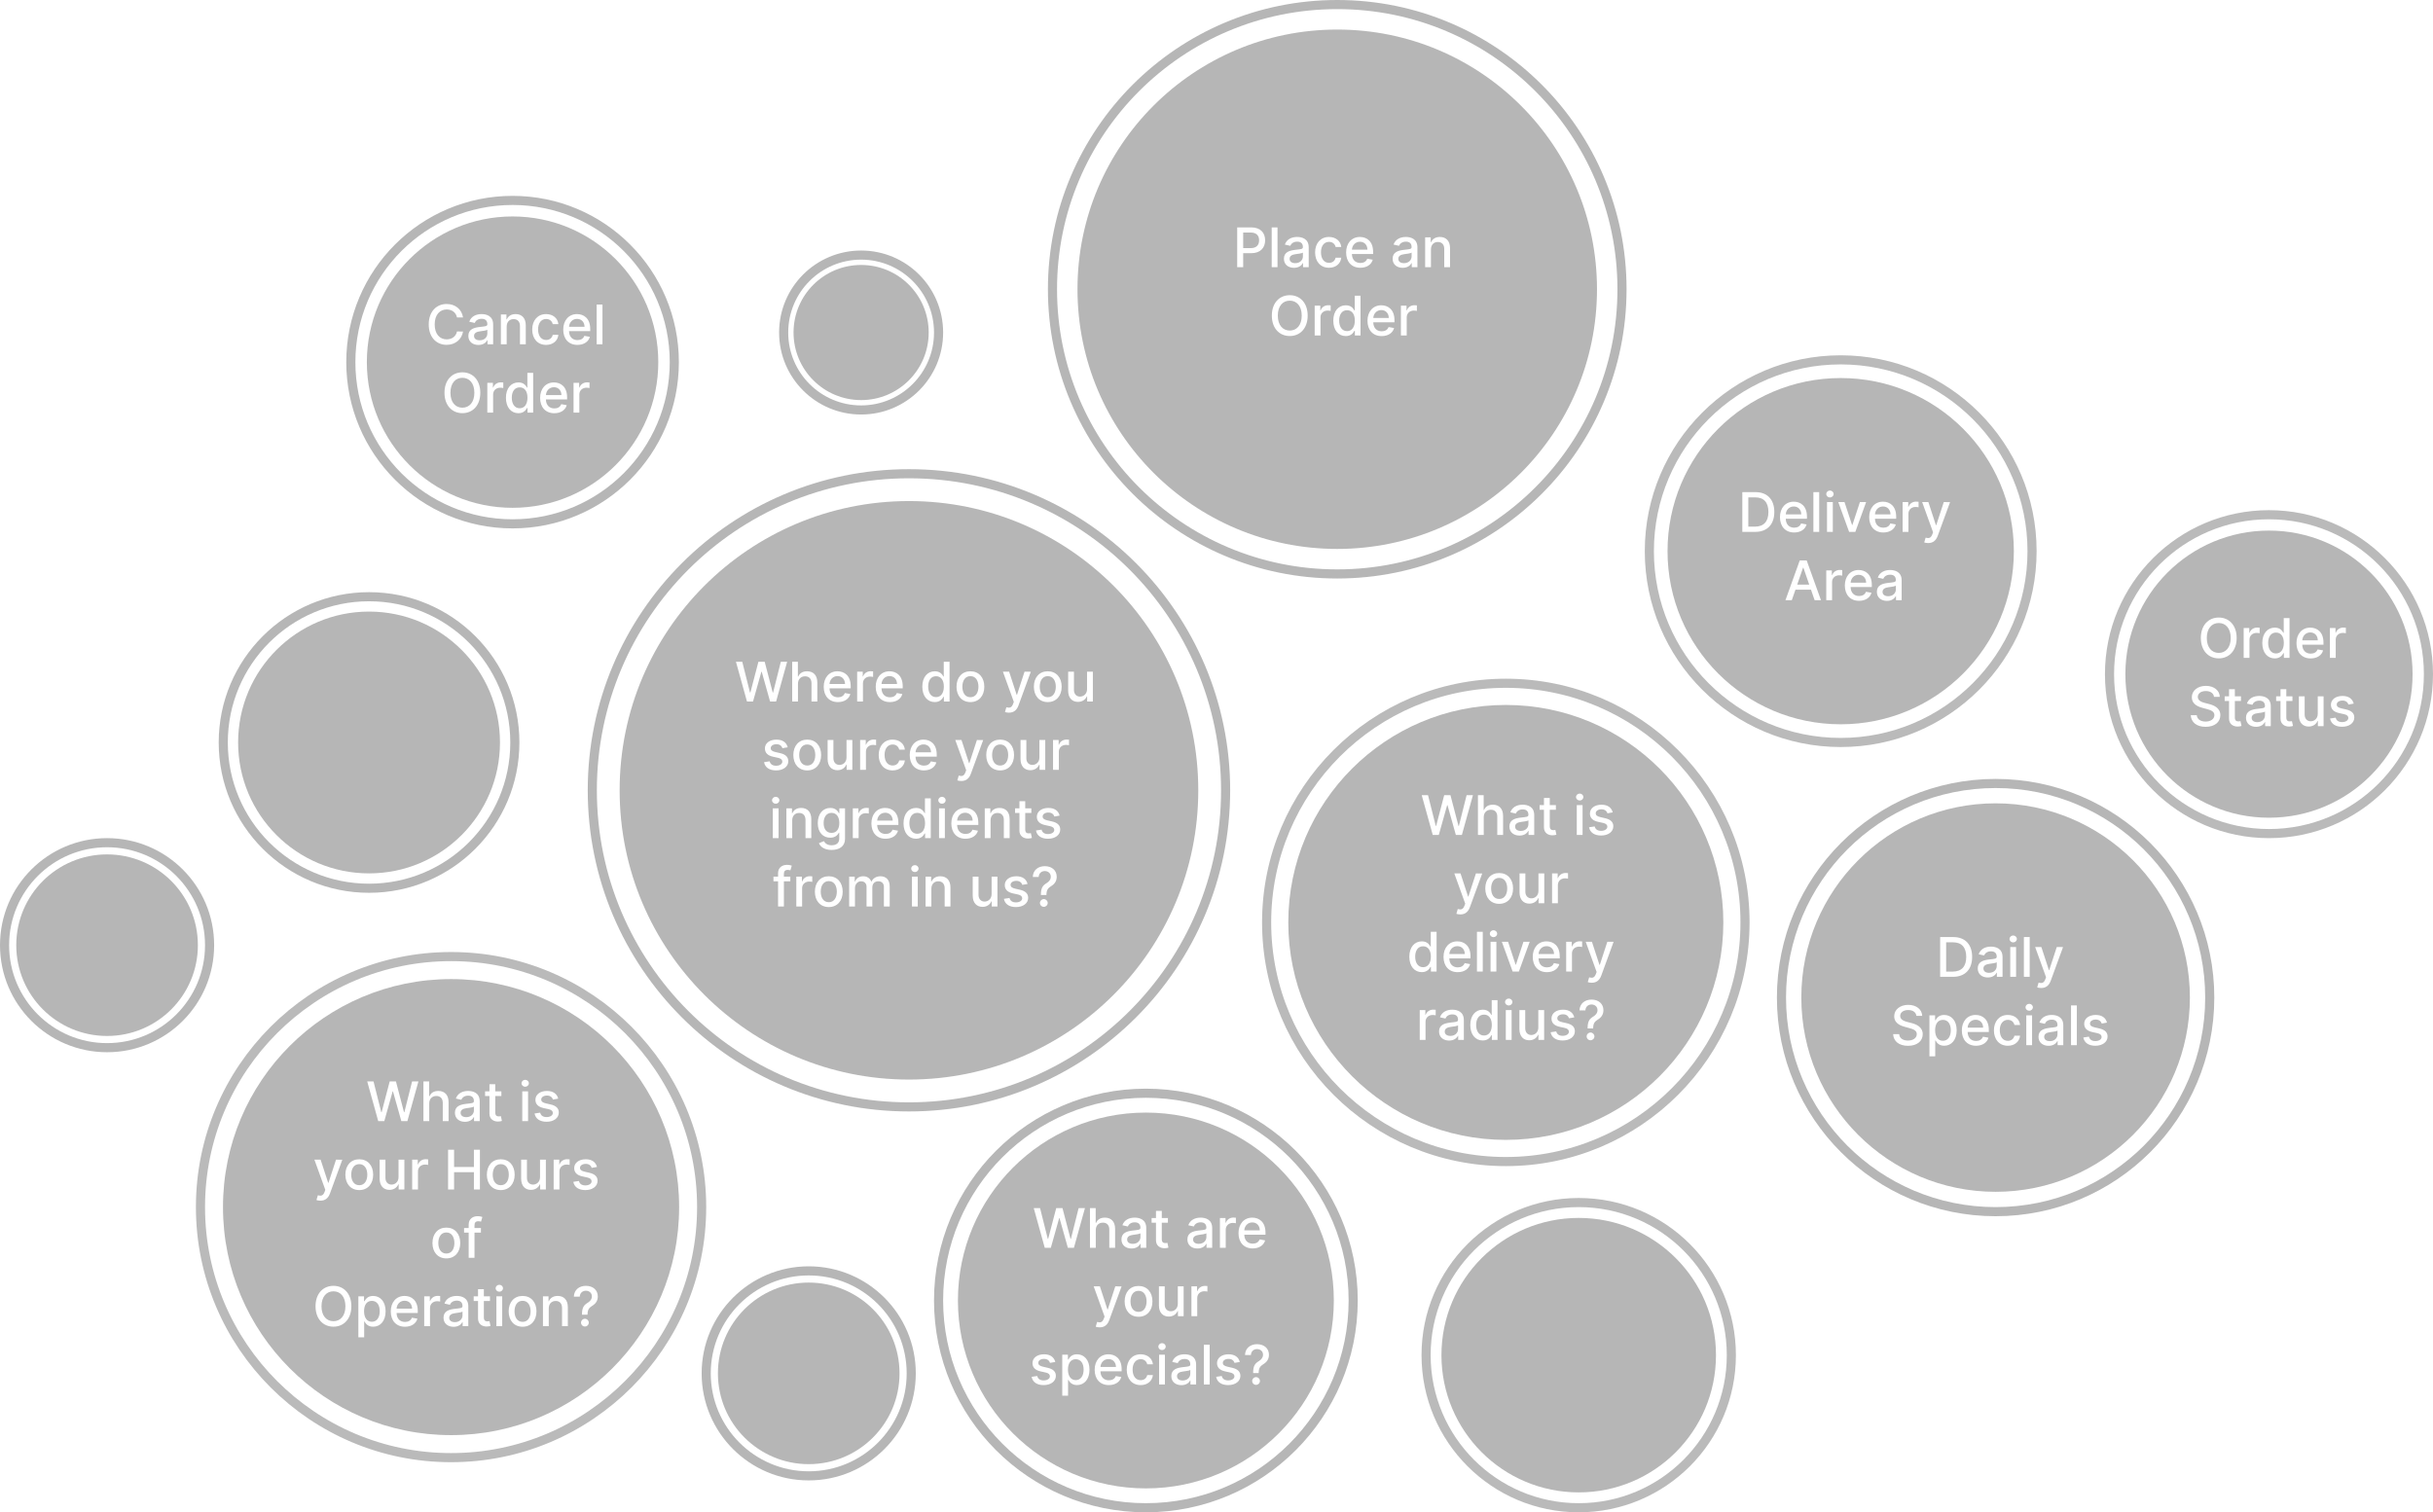 <?xml version="1.0" encoding="UTF-8"?>
<svg width="534px" height="332px" viewBox="0 0 534 332" version="1.1" xmlns="http://www.w3.org/2000/svg" xmlns:xlink="http://www.w3.org/1999/xlink">
    <!-- Generator: Sketch 53.2 (72643) - https://sketchapp.com -->
    <title>empty-flow</title>
    <desc>Created with Sketch.</desc>
    <defs>
        <filter x="-7.7%" y="-11.1%" width="115.3%" height="122.3%" filterUnits="objectBoundingBox" id="filter-1">
            <feGaussianBlur stdDeviation="2" in="SourceGraphic"></feGaussianBlur>
        </filter>
        <filter x="-9.6%" y="-10.6%" width="119.3%" height="121.2%" filterUnits="objectBoundingBox" id="filter-2">
            <feGaussianBlur stdDeviation="2" in="SourceGraphic"></feGaussianBlur>
        </filter>
        <filter x="-13.4%" y="-11.1%" width="126.8%" height="122.1%" filterUnits="objectBoundingBox" id="filter-3">
            <feGaussianBlur stdDeviation="2" in="SourceGraphic"></feGaussianBlur>
        </filter>
        <filter x="-13.2%" y="-24.8%" width="126.3%" height="149.5%" filterUnits="objectBoundingBox" id="filter-4">
            <feGaussianBlur stdDeviation="2" in="SourceGraphic"></feGaussianBlur>
        </filter>
        <filter x="-16.7%" y="-25.0%" width="133.4%" height="150.0%" filterUnits="objectBoundingBox" id="filter-5">
            <feGaussianBlur stdDeviation="2" in="SourceGraphic"></feGaussianBlur>
        </filter>
        <filter x="-12.7%" y="-22.6%" width="125.5%" height="145.2%" filterUnits="objectBoundingBox" id="filter-6">
            <feGaussianBlur stdDeviation="2" in="SourceGraphic"></feGaussianBlur>
        </filter>
        <filter x="-12.8%" y="-25.1%" width="125.7%" height="150.3%" filterUnits="objectBoundingBox" id="filter-7">
            <feGaussianBlur stdDeviation="2" in="SourceGraphic"></feGaussianBlur>
        </filter>
        <filter x="-15.7%" y="-25.0%" width="131.5%" height="150.0%" filterUnits="objectBoundingBox" id="filter-8">
            <feGaussianBlur stdDeviation="2" in="SourceGraphic"></feGaussianBlur>
        </filter>
        <filter x="-11.5%" y="-14.6%" width="123.0%" height="129.1%" filterUnits="objectBoundingBox" id="filter-9">
            <feGaussianBlur stdDeviation="2" in="SourceGraphic"></feGaussianBlur>
        </filter>
    </defs>
    <g id="Page-1" stroke="none" stroke-width="1" fill="none" fill-rule="evenodd">
        <g id="empty-flow" transform="translate(1, 1)">
            <g id="Group" transform="translate(129, 103)">
                <circle id="Oval" fill="#FFFFFF" fill-rule="nonzero" cx="69.5" cy="69.5" r="68.5"></circle>
                <circle id="Oval" stroke="#B6B6B6" stroke-width="2" cx="69.5" cy="69.5" r="69.5"></circle>
            </g>
            <circle id="Oval" fill="#B6B6B6" fill-rule="nonzero" cx="198.5" cy="172.5" r="63.5"></circle>
            <path d="M162.947,153 L164.276,153 L166.113,146.463 L166.181,146.463 L168.018,153 L169.343,153 L171.768,144.273 L170.379,144.273 L168.683,151.036 L168.602,151.036 L166.833,144.273 L165.461,144.273 L163.693,151.031 L163.612,151.031 L161.911,144.273 L160.526,144.273 L162.947,153 Z M174.14,149.114 C174.14,148.07 174.801,147.473 175.709,147.473 C176.586,147.473 177.111,148.031 177.111,148.99 L177.111,153 L178.385,153 L178.385,148.837 C178.385,147.205 177.49,146.369 176.143,146.369 C175.125,146.369 174.511,146.812 174.204,147.52 L174.123,147.52 L174.123,144.273 L172.866,144.273 L172.866,153 L174.14,153 L174.14,149.114 Z M182.906,153.132 C184.334,153.132 185.344,152.429 185.633,151.364 L184.427,151.146 C184.197,151.764 183.643,152.08 182.919,152.08 C181.828,152.08 181.095,151.372 181.061,150.111 L185.714,150.111 L185.714,149.659 C185.714,147.294 184.3,146.369 182.817,146.369 C180.993,146.369 179.791,147.759 179.791,149.77 C179.791,151.803 180.976,153.132 182.906,153.132 Z M181.065,149.156 C181.116,148.227 181.79,147.422 182.825,147.422 C183.814,147.422 184.461,148.155 184.466,149.156 L181.065,149.156 Z M187.128,153 L188.402,153 L188.402,149.003 C188.402,148.146 189.063,147.528 189.966,147.528 C190.23,147.528 190.529,147.575 190.631,147.605 L190.631,146.386 C190.503,146.369 190.252,146.357 190.09,146.357 C189.323,146.357 188.666,146.791 188.428,147.494 L188.36,147.494 L188.36,146.455 L187.128,146.455 L187.128,153 Z M194.32,153.132 C195.748,153.132 196.758,152.429 197.047,151.364 L195.841,151.146 C195.611,151.764 195.057,152.08 194.333,152.08 C193.242,152.08 192.509,151.372 192.475,150.111 L197.128,150.111 L197.128,149.659 C197.128,147.294 195.714,146.369 194.231,146.369 C192.407,146.369 191.205,147.759 191.205,149.77 C191.205,151.803 192.39,153.132 194.32,153.132 Z M192.479,149.156 C192.53,148.227 193.204,147.422 194.239,147.422 C195.228,147.422 195.876,148.155 195.88,149.156 L192.479,149.156 Z M204.168,153.128 C205.361,153.128 205.83,152.399 206.06,151.982 L206.167,151.982 L206.167,153 L207.411,153 L207.411,144.273 L206.137,144.273 L206.137,147.516 L206.06,147.516 C205.83,147.111 205.395,146.369 204.177,146.369 C202.596,146.369 201.432,147.618 201.432,149.74 C201.432,151.858 202.579,153.128 204.168,153.128 Z M204.449,152.041 C203.312,152.041 202.719,151.04 202.719,149.727 C202.719,148.428 203.299,147.452 204.449,147.452 C205.562,147.452 206.158,148.359 206.158,149.727 C206.158,151.104 205.549,152.041 204.449,152.041 Z M211.987,153.132 C213.832,153.132 215.038,151.781 215.038,149.757 C215.038,147.72 213.832,146.369 211.987,146.369 C210.142,146.369 208.936,147.72 208.936,149.757 C208.936,151.781 210.142,153.132 211.987,153.132 Z M211.991,152.062 C210.785,152.062 210.222,151.01 210.222,149.753 C210.222,148.5 210.785,147.435 211.991,147.435 C213.188,147.435 213.751,148.5 213.751,149.753 C213.751,151.01 213.188,152.062 211.991,152.062 Z M220.441,155.455 C221.494,155.455 222.159,154.905 222.538,153.874 L225.244,146.467 L223.867,146.455 L222.21,151.534 L222.142,151.534 L220.484,146.455 L219.12,146.455 L221.515,153.085 L221.357,153.52 C221.034,154.389 220.578,154.462 219.879,154.27 L219.572,155.314 C219.725,155.382 220.058,155.455 220.441,155.455 Z M228.967,153.132 C230.812,153.132 232.018,151.781 232.018,149.757 C232.018,147.72 230.812,146.369 228.967,146.369 C227.122,146.369 225.916,147.72 225.916,149.757 C225.916,151.781 227.122,153.132 228.967,153.132 Z M228.971,152.062 C227.765,152.062 227.203,151.01 227.203,149.753 C227.203,148.5 227.765,147.435 228.971,147.435 C230.169,147.435 230.731,148.5 230.731,149.753 C230.731,151.01 230.169,152.062 228.971,152.062 Z M237.587,150.286 C237.591,151.398 236.764,151.926 236.048,151.926 C235.26,151.926 234.715,151.355 234.715,150.464 L234.715,146.455 L233.441,146.455 L233.441,150.618 C233.441,152.241 234.331,153.085 235.588,153.085 C236.573,153.085 237.242,152.565 237.544,151.866 L237.612,151.866 L237.612,153 L238.865,153 L238.865,146.455 L237.587,146.455 L237.587,150.286 Z M171.888,163.053 C171.624,162.034 170.827,161.369 169.412,161.369 C167.934,161.369 166.885,162.149 166.885,163.308 C166.885,164.237 167.448,164.855 168.675,165.128 L169.783,165.371 C170.414,165.511 170.708,165.793 170.708,166.202 C170.708,166.709 170.167,167.105 169.331,167.105 C168.569,167.105 168.079,166.777 167.925,166.134 L166.694,166.321 C166.907,167.48 167.87,168.132 169.34,168.132 C170.921,168.132 172.016,167.293 172.016,166.108 C172.016,165.183 171.428,164.612 170.226,164.335 L169.187,164.097 C168.466,163.926 168.155,163.683 168.16,163.24 C168.155,162.737 168.701,162.379 169.425,162.379 C170.218,162.379 170.584,162.818 170.733,163.257 L171.888,163.053 Z M176.174,168.132 C178.019,168.132 179.225,166.781 179.225,164.757 C179.225,162.72 178.019,161.369 176.174,161.369 C174.329,161.369 173.123,162.72 173.123,164.757 C173.123,166.781 174.329,168.132 176.174,168.132 Z M176.178,167.062 C174.972,167.062 174.41,166.01 174.41,164.753 C174.41,163.5 174.972,162.435 176.178,162.435 C177.376,162.435 177.938,163.5 177.938,164.753 C177.938,166.01 177.376,167.062 176.178,167.062 Z M184.794,165.286 C184.798,166.398 183.971,166.926 183.256,166.926 C182.467,166.926 181.922,166.355 181.922,165.464 L181.922,161.455 L180.648,161.455 L180.648,165.618 C180.648,167.241 181.538,168.085 182.795,168.085 C183.78,168.085 184.449,167.565 184.751,166.866 L184.819,166.866 L184.819,168 L186.072,168 L186.072,161.455 L184.794,161.455 L184.794,165.286 Z M187.784,168 L189.058,168 L189.058,164.003 C189.058,163.146 189.719,162.528 190.622,162.528 C190.887,162.528 191.185,162.575 191.287,162.605 L191.287,161.386 C191.159,161.369 190.908,161.357 190.746,161.357 C189.979,161.357 189.323,161.791 189.084,162.494 L189.016,162.494 L189.016,161.455 L187.784,161.455 L187.784,168 Z M194.912,168.132 C196.459,168.132 197.461,167.203 197.601,165.929 L196.361,165.929 C196.199,166.636 195.65,167.054 194.921,167.054 C193.843,167.054 193.148,166.155 193.148,164.727 C193.148,163.325 193.856,162.443 194.921,162.443 C195.731,162.443 196.225,162.955 196.361,163.568 L197.601,163.568 C197.465,162.247 196.387,161.369 194.9,161.369 C193.055,161.369 191.861,162.759 191.861,164.757 C191.861,166.73 193.012,168.132 194.912,168.132 Z M201.785,168.132 C203.213,168.132 204.222,167.429 204.512,166.364 L203.306,166.146 C203.076,166.764 202.522,167.08 201.798,167.08 C200.707,167.08 199.974,166.372 199.94,165.111 L204.593,165.111 L204.593,164.659 C204.593,162.294 203.178,161.369 201.695,161.369 C199.872,161.369 198.67,162.759 198.67,164.77 C198.67,166.803 199.855,168.132 201.785,168.132 Z M199.944,164.156 C199.995,163.227 200.669,162.422 201.704,162.422 C202.693,162.422 203.34,163.155 203.345,164.156 L199.944,164.156 Z M209.988,170.455 C211.041,170.455 211.705,169.905 212.085,168.874 L214.791,161.467 L213.414,161.455 L211.757,166.534 L211.688,166.534 L210.031,161.455 L208.667,161.455 L211.062,168.085 L210.904,168.52 C210.58,169.389 210.124,169.462 209.426,169.27 L209.119,170.314 C209.272,170.382 209.605,170.455 209.988,170.455 Z M218.514,168.132 C220.359,168.132 221.565,166.781 221.565,164.757 C221.565,162.72 220.359,161.369 218.514,161.369 C216.669,161.369 215.463,162.72 215.463,164.757 C215.463,166.781 216.669,168.132 218.514,168.132 Z M218.518,167.062 C217.312,167.062 216.75,166.01 216.75,164.753 C216.75,163.5 217.312,162.435 218.518,162.435 C219.716,162.435 220.278,163.5 220.278,164.753 C220.278,166.01 219.716,167.062 218.518,167.062 Z M227.134,165.286 C227.138,166.398 226.311,166.926 225.595,166.926 C224.807,166.926 224.262,166.355 224.262,165.464 L224.262,161.455 L222.987,161.455 L222.987,165.618 C222.987,167.241 223.878,168.085 225.135,168.085 C226.119,168.085 226.789,167.565 227.091,166.866 L227.159,166.866 L227.159,168 L228.412,168 L228.412,161.455 L227.134,161.455 L227.134,165.286 Z M230.124,168 L231.398,168 L231.398,164.003 C231.398,163.146 232.059,162.528 232.962,162.528 C233.226,162.528 233.525,162.575 233.627,162.605 L233.627,161.386 C233.499,161.369 233.248,161.357 233.086,161.357 C232.319,161.357 231.662,161.791 231.424,162.494 L231.356,162.494 L231.356,161.455 L230.124,161.455 L230.124,168 Z M168.612,183 L169.887,183 L169.887,176.455 L168.612,176.455 L168.612,183 Z M169.256,175.445 C169.695,175.445 170.061,175.104 170.061,174.686 C170.061,174.268 169.695,173.923 169.256,173.923 C168.813,173.923 168.45,174.268 168.45,174.686 C168.45,175.104 168.813,175.445 169.256,175.445 Z M172.875,179.114 C172.875,178.07 173.514,177.473 174.4,177.473 C175.265,177.473 175.79,178.04 175.79,178.99 L175.79,183 L177.064,183 L177.064,178.837 C177.064,177.217 176.173,176.369 174.835,176.369 C173.851,176.369 173.207,176.825 172.905,177.52 L172.824,177.52 L172.824,176.455 L171.601,176.455 L171.601,183 L172.875,183 L172.875,179.114 Z M181.517,185.591 C183.183,185.591 184.47,184.828 184.47,183.145 L184.47,176.455 L183.221,176.455 L183.221,177.516 L183.128,177.516 C182.902,177.111 182.45,176.369 181.231,176.369 C179.65,176.369 178.487,177.618 178.487,179.702 C178.487,181.79 179.676,182.902 181.223,182.902 C182.425,182.902 182.889,182.224 183.119,181.807 L183.2,181.807 L183.2,183.094 C183.2,184.121 182.497,184.564 181.53,184.564 C180.469,184.564 180.055,184.031 179.829,183.656 L178.734,184.108 C179.079,184.909 179.953,185.591 181.517,185.591 Z M181.504,181.845 C180.366,181.845 179.774,180.972 179.774,179.685 C179.774,178.428 180.354,177.452 181.504,177.452 C182.616,177.452 183.213,178.359 183.213,179.685 C183.213,181.036 182.604,181.845 181.504,181.845 Z M186.179,183 L187.453,183 L187.453,179.003 C187.453,178.146 188.113,177.528 189.017,177.528 C189.281,177.528 189.579,177.575 189.682,177.605 L189.682,176.386 C189.554,176.369 189.302,176.357 189.14,176.357 C188.373,176.357 187.717,176.791 187.479,177.494 L187.41,177.494 L187.41,176.455 L186.179,176.455 L186.179,183 Z M193.371,183.132 C194.798,183.132 195.808,182.429 196.098,181.364 L194.892,181.146 C194.662,181.764 194.108,182.08 193.384,182.08 C192.293,182.08 191.56,181.372 191.526,180.111 L196.179,180.111 L196.179,179.659 C196.179,177.294 194.764,176.369 193.281,176.369 C191.458,176.369 190.256,177.759 190.256,179.77 C190.256,181.803 191.441,183.132 193.371,183.132 Z M191.53,179.156 C191.581,178.227 192.254,177.422 193.29,177.422 C194.279,177.422 194.926,178.155 194.931,179.156 L191.53,179.156 Z M200.043,183.128 C201.236,183.128 201.705,182.399 201.935,181.982 L202.042,181.982 L202.042,183 L203.286,183 L203.286,174.273 L202.012,174.273 L202.012,177.516 L201.935,177.516 C201.705,177.111 201.27,176.369 200.052,176.369 C198.471,176.369 197.307,177.618 197.307,179.74 C197.307,181.858 198.454,183.128 200.043,183.128 Z M200.324,182.041 C199.187,182.041 198.594,181.04 198.594,179.727 C198.594,178.428 199.174,177.452 200.324,177.452 C201.437,177.452 202.033,178.359 202.033,179.727 C202.033,181.104 201.424,182.041 200.324,182.041 Z M205.105,183 L206.379,183 L206.379,176.455 L205.105,176.455 L205.105,183 Z M205.748,175.445 C206.187,175.445 206.553,175.104 206.553,174.686 C206.553,174.268 206.187,173.923 205.748,173.923 C205.305,173.923 204.943,174.268 204.943,174.686 C204.943,175.104 205.305,175.445 205.748,175.445 Z M210.914,183.132 C212.341,183.132 213.351,182.429 213.641,181.364 L212.435,181.146 C212.205,181.764 211.651,182.08 210.927,182.08 C209.836,182.08 209.103,181.372 209.069,180.111 L213.722,180.111 L213.722,179.659 C213.722,177.294 212.307,176.369 210.824,176.369 C209.001,176.369 207.799,177.759 207.799,179.77 C207.799,181.803 208.983,183.132 210.914,183.132 Z M209.073,179.156 C209.124,178.227 209.797,177.422 210.833,177.422 C211.822,177.422 212.469,178.155 212.474,179.156 L209.073,179.156 Z M216.41,179.114 C216.41,178.07 217.049,177.473 217.936,177.473 C218.801,177.473 219.325,178.04 219.325,178.99 L219.325,183 L220.599,183 L220.599,178.837 C220.599,177.217 219.708,176.369 218.37,176.369 C217.386,176.369 216.742,176.825 216.44,177.52 L216.359,177.52 L216.359,176.455 L215.136,176.455 L215.136,183 L216.41,183 L216.41,179.114 Z M225.363,176.455 L224.021,176.455 L224.021,174.886 L222.747,174.886 L222.747,176.455 L221.788,176.455 L221.788,177.477 L222.747,177.477 L222.747,181.342 C222.742,182.531 223.65,183.107 224.656,183.085 C225.061,183.081 225.333,183.004 225.482,182.949 L225.252,181.896 C225.167,181.913 225.009,181.952 224.805,181.952 C224.392,181.952 224.021,181.815 224.021,181.078 L224.021,177.477 L225.363,177.477 L225.363,176.455 Z M231.572,178.053 C231.308,177.034 230.511,176.369 229.096,176.369 C227.617,176.369 226.569,177.149 226.569,178.308 C226.569,179.237 227.132,179.855 228.359,180.128 L229.467,180.371 C230.097,180.511 230.392,180.793 230.392,181.202 C230.392,181.709 229.85,182.105 229.015,182.105 C228.252,182.105 227.762,181.777 227.609,181.134 L226.377,181.321 C226.59,182.48 227.553,183.132 229.024,183.132 C230.605,183.132 231.7,182.293 231.7,181.108 C231.7,180.183 231.112,179.612 229.91,179.335 L228.87,179.097 C228.15,178.926 227.839,178.683 227.843,178.24 C227.839,177.737 228.384,177.379 229.109,177.379 C229.901,177.379 230.268,177.818 230.417,178.257 L231.572,178.053 Z M172.46,191.455 L171.049,191.455 L171.049,190.866 C171.049,190.287 171.288,189.972 171.91,189.972 C172.174,189.972 172.362,190.031 172.481,190.07 L172.779,189.038 C172.6,188.97 172.23,188.864 171.714,188.864 C170.679,188.864 169.771,189.469 169.771,190.696 L169.771,191.455 L168.761,191.455 L168.761,192.477 L169.771,192.477 L169.771,198 L171.049,198 L171.049,192.477 L172.46,192.477 L172.46,191.455 Z M173.775,198 L175.049,198 L175.049,194.003 C175.049,193.146 175.709,192.528 176.613,192.528 C176.877,192.528 177.175,192.575 177.277,192.605 L177.277,191.386 C177.15,191.369 176.898,191.357 176.736,191.357 C175.969,191.357 175.313,191.791 175.074,192.494 L175.006,192.494 L175.006,191.455 L173.775,191.455 L173.775,198 Z M180.903,198.132 C182.748,198.132 183.954,196.781 183.954,194.757 C183.954,192.72 182.748,191.369 180.903,191.369 C179.058,191.369 177.852,192.72 177.852,194.757 C177.852,196.781 179.058,198.132 180.903,198.132 Z M180.907,197.062 C179.701,197.062 179.138,196.01 179.138,194.753 C179.138,193.5 179.701,192.435 180.907,192.435 C182.104,192.435 182.667,193.5 182.667,194.753 C182.667,196.01 182.104,197.062 180.907,197.062 Z M185.376,198 L186.65,198 L186.65,193.964 C186.65,193.082 187.268,192.469 187.993,192.469 C188.7,192.469 189.19,192.938 189.19,193.649 L189.19,198 L190.46,198 L190.46,193.828 C190.46,193.04 190.941,192.469 191.772,192.469 C192.446,192.469 193,192.844 193,193.73 L193,198 L194.274,198 L194.274,193.611 C194.274,192.115 193.439,191.369 192.254,191.369 C191.312,191.369 190.605,191.821 190.289,192.52 L190.221,192.52 C189.936,191.804 189.335,191.369 188.461,191.369 C187.596,191.369 186.953,191.8 186.68,192.52 L186.599,192.52 L186.599,191.455 L185.376,191.455 L185.376,198 Z M199.157,198 L200.431,198 L200.431,191.455 L199.157,191.455 L199.157,198 Z M199.801,190.445 C200.24,190.445 200.606,190.104 200.606,189.686 C200.606,189.268 200.24,188.923 199.801,188.923 C199.358,188.923 198.995,189.268 198.995,189.686 C198.995,190.104 199.358,190.445 199.801,190.445 Z M203.42,194.114 C203.42,193.07 204.059,192.473 204.945,192.473 C205.81,192.473 206.335,193.04 206.335,193.99 L206.335,198 L207.609,198 L207.609,193.837 C207.609,192.217 206.718,191.369 205.38,191.369 C204.396,191.369 203.752,191.825 203.45,192.52 L203.369,192.52 L203.369,191.455 L202.146,191.455 L202.146,198 L203.42,198 L203.42,194.114 Z M216.64,195.286 C216.644,196.398 215.817,196.926 215.101,196.926 C214.313,196.926 213.767,196.355 213.767,195.464 L213.767,191.455 L212.493,191.455 L212.493,195.618 C212.493,197.241 213.384,198.085 214.641,198.085 C215.625,198.085 216.294,197.565 216.597,196.866 L216.665,196.866 L216.665,198 L217.918,198 L217.918,191.455 L216.64,191.455 L216.64,195.286 Z M224.535,193.053 C224.271,192.034 223.474,191.369 222.059,191.369 C220.58,191.369 219.532,192.149 219.532,193.308 C219.532,194.237 220.094,194.855 221.322,195.128 L222.43,195.371 C223.06,195.511 223.354,195.793 223.354,196.202 C223.354,196.709 222.813,197.105 221.978,197.105 C221.215,197.105 220.725,196.777 220.572,196.134 L219.34,196.321 C219.553,197.48 220.516,198.132 221.987,198.132 C223.567,198.132 224.663,197.293 224.663,196.108 C224.663,195.183 224.075,194.612 222.873,194.335 L221.833,194.097 C221.113,193.926 220.802,193.683 220.806,193.24 C220.802,192.737 221.347,192.379 222.072,192.379 C222.864,192.379 223.231,192.818 223.38,193.257 L224.535,193.053 Z M227.457,195.49 L228.676,195.49 L228.676,195.409 C228.693,194.429 228.974,193.99 229.699,193.543 C230.461,193.082 230.93,192.435 230.93,191.476 C230.93,190.091 229.882,189.153 228.318,189.153 C226.882,189.153 225.731,189.993 225.676,191.527 L226.971,191.527 C227.022,190.624 227.666,190.227 228.318,190.227 C229.042,190.227 229.63,190.709 229.63,191.463 C229.63,192.098 229.234,192.545 228.727,192.861 C227.934,193.347 227.466,193.828 227.457,195.409 L227.457,195.49 Z M228.1,198.081 C228.565,198.081 228.953,197.702 228.953,197.229 C228.953,196.764 228.565,196.381 228.1,196.381 C227.632,196.381 227.248,196.764 227.248,197.229 C227.248,197.702 227.632,198.081 228.1,198.081 Z" id="Shape" fill="#FFFFFF" fill-rule="nonzero" filter="url(#filter-1)"></path>
            <g id="Group" transform="translate(43, 209)">
                <circle id="Oval" fill="#FFFFFF" fill-rule="nonzero" cx="55" cy="55" r="54"></circle>
                <circle id="Oval" stroke="#BABABA" stroke-width="2" cx="55" cy="55" r="55"></circle>
            </g>
            <circle id="Oval" fill="#B6B6B6" fill-rule="nonzero" cx="98" cy="264" r="50.058"></circle>
            <path d="M82.016,245.131 L83.346,245.131 L85.182,238.594 L85.25,238.594 L87.087,245.131 L88.412,245.131 L90.837,236.404 L89.448,236.404 L87.752,243.166 L87.671,243.166 L85.902,236.404 L84.53,236.404 L82.762,243.162 L82.681,243.162 L80.981,236.404 L79.596,236.404 L82.016,245.131 Z M93.21,241.244 C93.21,240.2 93.87,239.604 94.778,239.604 C95.656,239.604 96.18,240.162 96.18,241.121 L96.18,245.131 L97.454,245.131 L97.454,240.968 C97.454,239.335 96.559,238.5 95.212,238.5 C94.194,238.5 93.58,238.943 93.274,239.651 L93.193,239.651 L93.193,236.404 L91.935,236.404 L91.935,245.131 L93.21,245.131 L93.21,241.244 Z M101.059,245.276 C102.141,245.276 102.751,244.726 102.994,244.236 L103.045,244.236 L103.045,245.131 L104.289,245.131 L104.289,240.784 C104.289,238.879 102.789,238.5 101.749,238.5 C100.565,238.5 99.474,238.977 99.048,240.171 L100.245,240.443 C100.433,239.979 100.91,239.531 101.766,239.531 C102.589,239.531 103.011,239.962 103.011,240.703 L103.011,240.733 C103.011,241.198 102.533,241.189 101.357,241.325 C100.117,241.47 98.847,241.794 98.847,243.281 C98.847,244.568 99.815,245.276 101.059,245.276 Z M101.336,244.253 C100.616,244.253 100.096,243.929 100.096,243.298 C100.096,242.617 100.701,242.374 101.438,242.276 C101.852,242.22 102.832,242.11 103.015,241.926 L103.015,242.77 C103.015,243.546 102.397,244.253 101.336,244.253 Z M109.042,238.585 L107.699,238.585 L107.699,237.017 L106.425,237.017 L106.425,238.585 L105.466,238.585 L105.466,239.608 L106.425,239.608 L106.425,243.473 C106.421,244.662 107.329,245.237 108.334,245.216 C108.739,245.212 109.012,245.135 109.161,245.08 L108.931,244.027 C108.846,244.044 108.688,244.083 108.483,244.083 C108.07,244.083 107.699,243.946 107.699,243.209 L107.699,239.608 L109.042,239.608 L109.042,238.585 Z M113.627,245.131 L114.901,245.131 L114.901,238.585 L113.627,238.585 L113.627,245.131 Z M114.27,237.575 C114.709,237.575 115.076,237.235 115.076,236.817 C115.076,236.399 114.709,236.054 114.27,236.054 C113.827,236.054 113.465,236.399 113.465,236.817 C113.465,237.235 113.827,237.575 114.27,237.575 Z M121.52,240.183 C121.256,239.165 120.459,238.5 119.044,238.5 C117.565,238.5 116.517,239.28 116.517,240.439 C116.517,241.368 117.08,241.986 118.307,242.259 L119.415,242.502 C120.046,242.642 120.34,242.923 120.34,243.333 C120.34,243.84 119.798,244.236 118.963,244.236 C118.2,244.236 117.71,243.908 117.557,243.264 L116.325,243.452 C116.538,244.611 117.502,245.263 118.972,245.263 C120.553,245.263 121.648,244.423 121.648,243.239 C121.648,242.314 121.06,241.743 119.858,241.466 L118.818,241.227 C118.098,241.057 117.787,240.814 117.791,240.371 C117.787,239.868 118.332,239.51 119.057,239.51 C119.85,239.51 120.216,239.949 120.365,240.388 L121.52,240.183 Z M69.327,262.585 C70.379,262.585 71.044,262.036 71.423,261.004 L74.129,253.598 L72.753,253.585 L71.095,258.665 L71.027,258.665 L69.369,253.585 L68.006,253.585 L70.401,260.216 L70.243,260.651 C69.919,261.52 69.463,261.593 68.764,261.401 L68.457,262.445 C68.611,262.513 68.943,262.585 69.327,262.585 Z M77.853,260.263 C79.698,260.263 80.904,258.912 80.904,256.888 C80.904,254.851 79.698,253.5 77.853,253.5 C76.008,253.5 74.802,254.851 74.802,256.888 C74.802,258.912 76.008,260.263 77.853,260.263 Z M77.857,259.193 C76.651,259.193 76.089,258.141 76.089,256.884 C76.089,255.631 76.651,254.566 77.857,254.566 C79.054,254.566 79.617,255.631 79.617,256.884 C79.617,258.141 79.054,259.193 77.857,259.193 Z M86.472,257.416 C86.477,258.529 85.65,259.057 84.934,259.057 C84.146,259.057 83.6,258.486 83.6,257.595 L83.6,253.585 L82.326,253.585 L82.326,257.749 C82.326,259.372 83.217,260.216 84.474,260.216 C85.458,260.216 86.127,259.696 86.43,258.997 L86.498,258.997 L86.498,260.131 L87.751,260.131 L87.751,253.585 L86.472,253.585 L86.472,257.416 Z M89.463,260.131 L90.737,260.131 L90.737,256.134 C90.737,255.277 91.397,254.659 92.301,254.659 C92.565,254.659 92.863,254.706 92.966,254.736 L92.966,253.517 C92.838,253.5 92.586,253.487 92.424,253.487 C91.657,253.487 91.001,253.922 90.763,254.625 L90.694,254.625 L90.694,253.585 L89.463,253.585 L89.463,260.131 Z M97.346,260.131 L98.663,260.131 L98.663,256.325 L103.014,256.325 L103.014,260.131 L104.335,260.131 L104.335,251.404 L103.014,251.404 L103.014,255.196 L98.663,255.196 L98.663,251.404 L97.346,251.404 L97.346,260.131 Z M108.907,260.263 C110.753,260.263 111.959,258.912 111.959,256.888 C111.959,254.851 110.753,253.5 108.907,253.5 C107.062,253.5 105.856,254.851 105.856,256.888 C105.856,258.912 107.062,260.263 108.907,260.263 Z M108.912,259.193 C107.706,259.193 107.143,258.141 107.143,256.884 C107.143,255.631 107.706,254.566 108.912,254.566 C110.109,254.566 110.672,255.631 110.672,256.884 C110.672,258.141 110.109,259.193 108.912,259.193 Z M117.527,257.416 C117.531,258.529 116.705,259.057 115.989,259.057 C115.2,259.057 114.655,258.486 114.655,257.595 L114.655,253.585 L113.381,253.585 L113.381,257.749 C113.381,259.372 114.271,260.216 115.529,260.216 C116.513,260.216 117.182,259.696 117.484,258.997 L117.553,258.997 L117.553,260.131 L118.806,260.131 L118.806,253.585 L117.527,253.585 L117.527,257.416 Z M120.518,260.131 L121.792,260.131 L121.792,256.134 C121.792,255.277 122.452,254.659 123.356,254.659 C123.62,254.659 123.918,254.706 124.02,254.736 L124.02,253.517 C123.893,253.5 123.641,253.487 123.479,253.487 C122.712,253.487 122.056,253.922 121.817,254.625 L121.749,254.625 L121.749,253.585 L120.518,253.585 L120.518,260.131 Z M130.028,255.183 C129.764,254.165 128.967,253.5 127.552,253.5 C126.073,253.5 125.025,254.28 125.025,255.439 C125.025,256.368 125.587,256.986 126.815,257.259 L127.923,257.502 C128.553,257.642 128.847,257.923 128.847,258.333 C128.847,258.84 128.306,259.236 127.471,259.236 C126.708,259.236 126.218,258.908 126.065,258.264 L124.833,258.452 C125.046,259.611 126.009,260.263 127.48,260.263 C129.06,260.263 130.156,259.423 130.156,258.239 C130.156,257.314 129.568,256.743 128.366,256.466 L127.326,256.227 C126.606,256.057 126.295,255.814 126.299,255.371 C126.295,254.868 126.84,254.51 127.565,254.51 C128.357,254.51 128.724,254.949 128.873,255.388 L130.028,255.183 Z M96.966,275.263 C98.811,275.263 100.017,273.912 100.017,271.888 C100.017,269.851 98.811,268.5 96.966,268.5 C95.121,268.5 93.915,269.851 93.915,271.888 C93.915,273.912 95.121,275.263 96.966,275.263 Z M96.97,274.193 C95.764,274.193 95.202,273.141 95.202,271.884 C95.202,270.631 95.764,269.566 96.97,269.566 C98.168,269.566 98.73,270.631 98.73,271.884 C98.73,273.141 98.168,274.193 96.97,274.193 Z M104.554,268.585 L103.144,268.585 L103.144,267.997 C103.144,267.418 103.383,267.102 104.005,267.102 C104.269,267.102 104.456,267.162 104.576,267.2 L104.874,266.169 C104.695,266.101 104.324,265.994 103.809,265.994 C102.773,265.994 101.866,266.6 101.866,267.827 L101.866,268.585 L100.856,268.585 L100.856,269.608 L101.866,269.608 L101.866,275.131 L103.144,275.131 L103.144,269.608 L104.554,269.608 L104.554,268.585 Z M76.117,285.767 C76.117,282.976 74.446,281.284 72.188,281.284 C69.921,281.284 68.254,282.976 68.254,285.767 C68.254,288.554 69.921,290.25 72.188,290.25 C74.446,290.25 76.117,288.558 76.117,285.767 Z M74.813,285.767 C74.813,287.894 73.688,289.048 72.188,289.048 C70.683,289.048 69.563,287.894 69.563,285.767 C69.563,283.641 70.683,282.486 72.188,282.486 C73.688,282.486 74.813,283.641 74.813,285.767 Z M77.656,292.585 L78.93,292.585 L78.93,289.112 L79.007,289.112 C79.237,289.53 79.706,290.259 80.899,290.259 C82.484,290.259 83.635,288.989 83.635,286.871 C83.635,284.749 82.467,283.5 80.886,283.5 C79.672,283.5 79.233,284.242 79.007,284.646 L78.901,284.646 L78.901,283.585 L77.656,283.585 L77.656,292.585 Z M78.905,286.858 C78.905,285.49 79.501,284.583 80.614,284.583 C81.768,284.583 82.348,285.558 82.348,286.858 C82.348,288.171 81.751,289.172 80.614,289.172 C79.518,289.172 78.905,288.235 78.905,286.858 Z M87.883,290.263 C89.311,290.263 90.321,289.56 90.611,288.494 L89.405,288.277 C89.175,288.895 88.621,289.21 87.896,289.21 C86.805,289.21 86.072,288.503 86.038,287.242 L90.692,287.242 L90.692,286.79 C90.692,284.425 89.277,283.5 87.794,283.5 C85.97,283.5 84.768,284.889 84.768,286.901 C84.768,288.933 85.953,290.263 87.883,290.263 Z M86.043,286.287 C86.094,285.358 86.767,284.553 87.802,284.553 C88.791,284.553 89.439,285.286 89.443,286.287 L86.043,286.287 Z M92.105,290.131 L93.38,290.131 L93.38,286.134 C93.38,285.277 94.04,284.659 94.943,284.659 C95.208,284.659 95.506,284.706 95.608,284.736 L95.608,283.517 C95.48,283.5 95.229,283.487 95.067,283.487 C94.3,283.487 93.644,283.922 93.405,284.625 L93.337,284.625 L93.337,283.585 L92.105,283.585 L92.105,290.131 Z M98.557,290.276 C99.639,290.276 100.249,289.726 100.492,289.236 L100.543,289.236 L100.543,290.131 L101.787,290.131 L101.787,285.784 C101.787,283.879 100.287,283.5 99.247,283.5 C98.063,283.5 96.972,283.977 96.546,285.171 L97.743,285.443 C97.931,284.979 98.408,284.531 99.264,284.531 C100.087,284.531 100.509,284.962 100.509,285.703 L100.509,285.733 C100.509,286.198 100.032,286.189 98.855,286.325 C97.615,286.47 96.345,286.794 96.345,288.281 C96.345,289.568 97.313,290.276 98.557,290.276 Z M98.834,289.253 C98.114,289.253 97.594,288.929 97.594,288.298 C97.594,287.617 98.199,287.374 98.936,287.276 C99.35,287.22 100.33,287.11 100.513,286.926 L100.513,287.77 C100.513,288.546 99.895,289.253 98.834,289.253 Z M106.54,283.585 L105.197,283.585 L105.197,282.017 L103.923,282.017 L103.923,283.585 L102.964,283.585 L102.964,284.608 L103.923,284.608 L103.923,288.473 C103.919,289.662 104.827,290.237 105.832,290.216 C106.237,290.212 106.51,290.135 106.659,290.08 L106.429,289.027 C106.344,289.044 106.186,289.083 105.981,289.083 C105.568,289.083 105.197,288.946 105.197,288.209 L105.197,284.608 L106.54,284.608 L106.54,283.585 Z M107.949,290.131 L109.223,290.131 L109.223,283.585 L107.949,283.585 L107.949,290.131 Z M108.593,282.575 C109.032,282.575 109.398,282.235 109.398,281.817 C109.398,281.399 109.032,281.054 108.593,281.054 C108.149,281.054 107.787,281.399 107.787,281.817 C107.787,282.235 108.149,282.575 108.593,282.575 Z M113.695,290.263 C115.54,290.263 116.746,288.912 116.746,286.888 C116.746,284.851 115.54,283.5 113.695,283.5 C111.849,283.5 110.643,284.851 110.643,286.888 C110.643,288.912 111.849,290.263 113.695,290.263 Z M113.699,289.193 C112.493,289.193 111.93,288.141 111.93,286.884 C111.93,285.631 112.493,284.566 113.699,284.566 C114.896,284.566 115.459,285.631 115.459,286.884 C115.459,288.141 114.896,289.193 113.699,289.193 Z M119.442,286.244 C119.442,285.2 120.081,284.604 120.968,284.604 C121.833,284.604 122.357,285.171 122.357,286.121 L122.357,290.131 L123.631,290.131 L123.631,285.968 C123.631,284.348 122.74,283.5 121.402,283.5 C120.418,283.5 119.774,283.956 119.472,284.651 L119.391,284.651 L119.391,283.585 L118.168,283.585 L118.168,290.131 L119.442,290.131 L119.442,286.244 Z M126.733,287.621 L127.952,287.621 L127.952,287.54 C127.969,286.56 128.25,286.121 128.975,285.673 C129.738,285.213 130.206,284.566 130.206,283.607 C130.206,282.222 129.158,281.284 127.594,281.284 C126.158,281.284 125.007,282.124 124.952,283.658 L126.247,283.658 C126.299,282.754 126.942,282.358 127.594,282.358 C128.318,282.358 128.907,282.84 128.907,283.594 C128.907,284.229 128.51,284.676 128.003,284.992 C127.211,285.477 126.742,285.959 126.733,287.54 L126.733,287.621 Z M127.377,290.212 C127.841,290.212 128.229,289.833 128.229,289.36 C128.229,288.895 127.841,288.512 127.377,288.512 C126.908,288.512 126.524,288.895 126.524,289.36 C126.524,289.833 126.908,290.212 127.377,290.212 Z" id="Shape" fill="#FFFFFF" fill-rule="nonzero" filter="url(#filter-2)"></path>
            <g id="Group" transform="translate(277, 149)">
                <circle id="Oval" fill="#FFFFFF" fill-rule="nonzero" cx="52.5" cy="52.5" r="51.5"></circle>
                <circle id="Oval" stroke="#BABABA" stroke-width="2" cx="52.5" cy="52.5" r="52.5"></circle>
            </g>
            <circle id="Oval" fill="#B6B6B6" fill-rule="nonzero" cx="329.5" cy="201.501" r="47.741"></circle>
            <path d="M313.461,182.291 L314.791,182.291 L316.627,175.754 L316.696,175.754 L318.532,182.291 L319.857,182.291 L322.282,173.564 L320.893,173.564 L319.197,180.327 L319.116,180.327 L317.348,173.564 L315.975,173.564 L314.207,180.322 L314.126,180.322 L312.426,173.564 L311.041,173.564 L313.461,182.291 Z M324.655,178.405 C324.655,177.361 325.315,176.764 326.223,176.764 C327.101,176.764 327.625,177.322 327.625,178.281 L327.625,182.291 L328.899,182.291 L328.899,178.128 C328.899,176.496 328.004,175.66 326.658,175.66 C325.639,175.66 325.025,176.104 324.719,176.811 L324.638,176.811 L324.638,173.564 L323.381,173.564 L323.381,182.291 L324.655,182.291 L324.655,178.405 Z M332.504,182.436 C333.587,182.436 334.196,181.886 334.439,181.396 L334.49,181.396 L334.49,182.291 L335.734,182.291 L335.734,177.944 C335.734,176.04 334.234,175.66 333.194,175.66 C332.01,175.66 330.919,176.138 330.493,177.331 L331.69,177.604 C331.878,177.139 332.355,176.692 333.212,176.692 C334.034,176.692 334.456,177.122 334.456,177.863 L334.456,177.893 C334.456,178.358 333.979,178.349 332.802,178.486 C331.562,178.631 330.292,178.954 330.292,180.442 C330.292,181.729 331.26,182.436 332.504,182.436 Z M332.781,181.413 C332.061,181.413 331.541,181.089 331.541,180.459 C331.541,179.777 332.146,179.534 332.883,179.436 C333.297,179.381 334.277,179.27 334.46,179.086 L334.46,179.93 C334.46,180.706 333.842,181.413 332.781,181.413 Z M340.487,175.746 L339.144,175.746 L339.144,174.177 L337.87,174.177 L337.87,175.746 L336.911,175.746 L336.911,176.768 L337.87,176.768 L337.87,180.633 C337.866,181.822 338.774,182.398 339.779,182.376 C340.184,182.372 340.457,182.295 340.606,182.24 L340.376,181.187 C340.291,181.204 340.133,181.243 339.928,181.243 C339.515,181.243 339.144,181.106 339.144,180.369 L339.144,176.768 L340.487,176.768 L340.487,175.746 Z M345.072,182.291 L346.346,182.291 L346.346,175.746 L345.072,175.746 L345.072,182.291 Z M345.715,174.736 C346.154,174.736 346.521,174.395 346.521,173.977 C346.521,173.559 346.154,173.214 345.715,173.214 C345.272,173.214 344.91,173.559 344.91,173.977 C344.91,174.395 345.272,174.736 345.715,174.736 Z M352.965,177.344 C352.701,176.325 351.904,175.66 350.489,175.66 C349.011,175.66 347.962,176.44 347.962,177.599 C347.962,178.528 348.525,179.146 349.752,179.419 L350.86,179.662 C351.491,179.802 351.785,180.084 351.785,180.493 C351.785,181 351.243,181.396 350.408,181.396 C349.645,181.396 349.155,181.068 349.002,180.425 L347.77,180.612 C347.984,181.771 348.947,182.423 350.417,182.423 C351.998,182.423 353.093,181.584 353.093,180.399 C353.093,179.474 352.505,178.903 351.303,178.626 L350.263,178.388 C349.543,178.217 349.232,177.974 349.236,177.531 C349.232,177.028 349.778,176.67 350.502,176.67 C351.295,176.67 351.661,177.109 351.81,177.548 L352.965,177.344 Z M319.516,199.746 C320.569,199.746 321.233,199.196 321.613,198.165 L324.319,190.758 L322.942,190.746 L321.284,195.825 L321.216,195.825 L319.559,190.746 L318.195,190.746 L320.59,197.376 L320.432,197.811 C320.108,198.68 319.652,198.753 318.954,198.561 L318.647,199.605 C318.8,199.673 319.132,199.746 319.516,199.746 Z M328.042,197.423 C329.887,197.423 331.093,196.072 331.093,194.048 C331.093,192.011 329.887,190.66 328.042,190.66 C326.197,190.66 324.991,192.011 324.991,194.048 C324.991,196.072 326.197,197.423 328.042,197.423 Z M328.046,196.354 C326.84,196.354 326.278,195.301 326.278,194.044 C326.278,192.791 326.84,191.726 328.046,191.726 C329.244,191.726 329.806,192.791 329.806,194.044 C329.806,195.301 329.244,196.354 328.046,196.354 Z M336.662,194.577 C336.666,195.689 335.839,196.217 335.123,196.217 C334.335,196.217 333.789,195.646 333.789,194.756 L333.789,190.746 L332.515,190.746 L332.515,194.909 C332.515,196.532 333.406,197.376 334.663,197.376 C335.647,197.376 336.316,196.856 336.619,196.157 L336.687,196.157 L336.687,197.291 L337.94,197.291 L337.94,190.746 L336.662,190.746 L336.662,194.577 Z M339.652,197.291 L340.926,197.291 L340.926,193.294 C340.926,192.437 341.587,191.819 342.49,191.819 C342.754,191.819 343.053,191.866 343.155,191.896 L343.155,190.677 C343.027,190.66 342.776,190.648 342.614,190.648 C341.847,190.648 341.19,191.082 340.952,191.785 L340.884,191.785 L340.884,190.746 L339.652,190.746 L339.652,197.291 Z M311.059,212.419 C312.253,212.419 312.721,211.69 312.951,211.273 L313.058,211.273 L313.058,212.291 L314.302,212.291 L314.302,203.564 L313.028,203.564 L313.028,206.807 L312.951,206.807 C312.721,206.402 312.287,205.66 311.068,205.66 C309.487,205.66 308.324,206.909 308.324,209.031 C308.324,211.149 309.47,212.419 311.059,212.419 Z M311.341,211.332 C310.203,211.332 309.61,210.331 309.61,209.018 C309.61,207.719 310.19,206.743 311.341,206.743 C312.453,206.743 313.049,207.65 313.049,209.018 C313.049,210.395 312.44,211.332 311.341,211.332 Z M318.942,212.423 C320.369,212.423 321.379,211.72 321.669,210.655 L320.463,210.437 C320.233,211.055 319.679,211.371 318.955,211.371 C317.864,211.371 317.131,210.663 317.097,209.402 L321.75,209.402 L321.75,208.95 C321.75,206.585 320.335,205.66 318.852,205.66 C317.028,205.66 315.827,207.05 315.827,209.061 C315.827,211.094 317.011,212.423 318.942,212.423 Z M317.101,208.447 C317.152,207.518 317.825,206.713 318.861,206.713 C319.849,206.713 320.497,207.446 320.501,208.447 L317.101,208.447 Z M324.438,203.564 L323.164,203.564 L323.164,212.291 L324.438,212.291 L324.438,203.564 Z M326.152,212.291 L327.426,212.291 L327.426,205.746 L326.152,205.746 L326.152,212.291 Z M326.795,204.736 C327.234,204.736 327.601,204.395 327.601,203.977 C327.601,203.559 327.234,203.214 326.795,203.214 C326.352,203.214 325.99,203.559 325.99,203.977 C325.99,204.395 326.352,204.736 326.795,204.736 Z M334.74,205.746 L333.372,205.746 L331.718,210.782 L331.65,210.782 L329.993,205.746 L328.625,205.746 L331.003,212.291 L332.366,212.291 L334.74,205.746 Z M338.524,212.423 C339.951,212.423 340.961,211.72 341.251,210.655 L340.045,210.437 C339.815,211.055 339.261,211.371 338.537,211.371 C337.446,211.371 336.713,210.663 336.679,209.402 L341.332,209.402 L341.332,208.95 C341.332,206.585 339.917,205.66 338.434,205.66 C336.61,205.66 335.409,207.05 335.409,209.061 C335.409,211.094 336.593,212.423 338.524,212.423 Z M336.683,208.447 C336.734,207.518 337.407,206.713 338.443,206.713 C339.432,206.713 340.079,207.446 340.083,208.447 L336.683,208.447 Z M342.746,212.291 L344.02,212.291 L344.02,208.294 C344.02,207.437 344.68,206.819 345.584,206.819 C345.848,206.819 346.146,206.866 346.249,206.896 L346.249,205.677 C346.121,205.66 345.869,205.648 345.707,205.648 C344.94,205.648 344.284,206.082 344.045,206.785 L343.977,206.785 L343.977,205.746 L342.746,205.746 L342.746,212.291 Z M348.356,214.746 C349.408,214.746 350.073,214.196 350.452,213.165 L353.158,205.758 L351.782,205.746 L350.124,210.825 L350.056,210.825 L348.398,205.746 L347.035,205.746 L349.43,212.376 L349.272,212.811 C348.948,213.68 348.492,213.753 347.793,213.561 L347.487,214.605 C347.64,214.673 347.972,214.746 348.356,214.746 Z M310.607,227.291 L311.881,227.291 L311.881,223.294 C311.881,222.437 312.542,221.819 313.445,221.819 C313.709,221.819 314.008,221.866 314.11,221.896 L314.11,220.677 C313.982,220.66 313.731,220.648 313.569,220.648 C312.802,220.648 312.145,221.082 311.907,221.785 L311.839,221.785 L311.839,220.746 L310.607,220.746 L310.607,227.291 Z M317.059,227.436 C318.141,227.436 318.751,226.886 318.993,226.396 L319.045,226.396 L319.045,227.291 L320.289,227.291 L320.289,222.944 C320.289,221.04 318.789,220.66 317.749,220.66 C316.564,220.66 315.474,221.138 315.047,222.331 L316.245,222.604 C316.432,222.139 316.91,221.692 317.766,221.692 C318.589,221.692 319.011,222.122 319.011,222.863 L319.011,222.893 C319.011,223.358 318.533,223.349 317.357,223.486 C316.117,223.631 314.847,223.954 314.847,225.442 C314.847,226.729 315.814,227.436 317.059,227.436 Z M317.336,226.413 C316.616,226.413 316.096,226.089 316.096,225.459 C316.096,224.777 316.701,224.534 317.438,224.436 C317.851,224.381 318.832,224.27 319.015,224.086 L319.015,224.93 C319.015,225.706 318.397,226.413 317.336,226.413 Z M324.436,227.419 C325.629,227.419 326.098,226.69 326.328,226.273 L326.435,226.273 L326.435,227.291 L327.679,227.291 L327.679,218.564 L326.405,218.564 L326.405,221.807 L326.328,221.807 C326.098,221.402 325.664,220.66 324.445,220.66 C322.864,220.66 321.701,221.909 321.701,224.031 C321.701,226.149 322.847,227.419 324.436,227.419 Z M324.718,226.332 C323.58,226.332 322.987,225.331 322.987,224.018 C322.987,222.719 323.567,221.743 324.718,221.743 C325.83,221.743 326.426,222.65 326.426,224.018 C326.426,225.395 325.817,226.332 324.718,226.332 Z M329.498,227.291 L330.772,227.291 L330.772,220.746 L329.498,220.746 L329.498,227.291 Z M330.141,219.736 C330.58,219.736 330.947,219.395 330.947,218.977 C330.947,218.559 330.58,218.214 330.141,218.214 C329.698,218.214 329.336,218.559 329.336,218.977 C329.336,219.395 329.698,219.736 330.141,219.736 Z M336.632,224.577 C336.637,225.689 335.81,226.217 335.094,226.217 C334.306,226.217 333.76,225.646 333.76,224.756 L333.76,220.746 L332.486,220.746 L332.486,224.909 C332.486,226.532 333.377,227.376 334.634,227.376 C335.618,227.376 336.287,226.856 336.59,226.157 L336.658,226.157 L336.658,227.291 L337.911,227.291 L337.911,220.746 L336.632,220.746 L336.632,224.577 Z M344.528,222.344 C344.263,221.325 343.466,220.66 342.052,220.66 C340.573,220.66 339.525,221.44 339.525,222.599 C339.525,223.528 340.087,224.146 341.314,224.419 L342.422,224.662 C343.053,224.802 343.347,225.084 343.347,225.493 C343.347,226 342.806,226.396 341.971,226.396 C341.208,226.396 340.718,226.068 340.564,225.425 L339.333,225.612 C339.546,226.771 340.509,227.423 341.979,227.423 C343.56,227.423 344.655,226.584 344.655,225.399 C344.655,224.474 344.067,223.903 342.866,223.626 L341.826,223.388 C341.106,223.217 340.795,222.974 340.799,222.531 C340.795,222.028 341.34,221.67 342.064,221.67 C342.857,221.67 343.224,222.109 343.373,222.548 L344.528,222.344 Z M347.45,224.781 L348.669,224.781 L348.669,224.7 C348.686,223.72 348.967,223.281 349.691,222.834 C350.454,222.373 350.923,221.726 350.923,220.767 C350.923,219.382 349.875,218.444 348.311,218.444 C346.875,218.444 345.724,219.284 345.669,220.818 L346.964,220.818 C347.015,219.915 347.659,219.518 348.311,219.518 C349.035,219.518 349.623,220 349.623,220.754 C349.623,221.389 349.227,221.836 348.72,222.152 C347.927,222.638 347.458,223.119 347.45,224.7 L347.45,224.781 Z M348.093,227.372 C348.558,227.372 348.946,226.993 348.946,226.52 C348.946,226.055 348.558,225.672 348.093,225.672 C347.625,225.672 347.241,226.055 347.241,226.52 C347.241,226.993 347.625,227.372 348.093,227.372 Z" id="Shape" fill="#FFFFFF" fill-rule="nonzero" filter="url(#filter-3)"></path>
            <g id="Group" transform="translate(361, 78)">
                <circle id="Oval" fill="#FFFFFF" fill-rule="nonzero" cx="42" cy="42" r="41"></circle>
                <circle id="Oval" stroke="#BABABA" stroke-width="2" cx="42" cy="42" r="42"></circle>
            </g>
            <circle id="Oval" fill="#B6B6B6" fill-rule="nonzero" cx="403" cy="119.999" r="38.007"></circle>
            <path d="M384.233,115.766 C386.892,115.766 388.43,114.116 388.43,111.389 C388.43,108.675 386.892,107.038 384.322,107.038 L381.407,107.038 L381.407,115.766 L384.233,115.766 Z M382.724,114.615 L382.724,108.189 L384.241,108.189 C386.15,108.189 387.135,109.331 387.135,111.389 C387.135,113.456 386.15,114.615 384.16,114.615 L382.724,114.615 Z M392.786,115.898 C394.214,115.898 395.224,115.195 395.513,114.129 L394.307,113.912 C394.077,114.53 393.523,114.845 392.799,114.845 C391.708,114.845 390.975,114.138 390.941,112.876 L395.594,112.876 L395.594,112.425 C395.594,110.06 394.18,109.135 392.697,109.135 C390.873,109.135 389.671,110.524 389.671,112.536 C389.671,114.568 390.856,115.898 392.786,115.898 Z M390.945,111.922 C390.996,110.993 391.67,110.188 392.705,110.188 C393.694,110.188 394.342,110.92 394.346,111.922 L390.945,111.922 Z M398.282,107.038 L397.008,107.038 L397.008,115.766 L398.282,115.766 L398.282,107.038 Z M399.996,115.766 L401.271,115.766 L401.271,109.22 L399.996,109.22 L399.996,115.766 Z M400.64,108.21 C401.079,108.21 401.445,107.869 401.445,107.452 C401.445,107.034 401.079,106.689 400.64,106.689 C400.197,106.689 399.834,107.034 399.834,107.452 C399.834,107.869 400.197,108.21 400.64,108.21 Z M408.584,109.22 L407.216,109.22 L405.563,114.257 L405.495,114.257 L403.837,109.22 L402.469,109.22 L404.847,115.766 L406.211,115.766 L408.584,109.22 Z M412.368,115.898 C413.796,115.898 414.806,115.195 415.095,114.129 L413.89,113.912 C413.659,114.53 413.105,114.845 412.381,114.845 C411.29,114.845 410.557,114.138 410.523,112.876 L415.176,112.876 L415.176,112.425 C415.176,110.06 413.762,109.135 412.279,109.135 C410.455,109.135 409.253,110.524 409.253,112.536 C409.253,114.568 410.438,115.898 412.368,115.898 Z M410.527,111.922 C410.578,110.993 411.252,110.188 412.287,110.188 C413.276,110.188 413.924,110.92 413.928,111.922 L410.527,111.922 Z M416.59,115.766 L417.864,115.766 L417.864,111.768 C417.864,110.912 418.525,110.294 419.428,110.294 C419.692,110.294 419.991,110.341 420.093,110.371 L420.093,109.152 C419.965,109.135 419.714,109.122 419.552,109.122 C418.785,109.122 418.129,109.557 417.89,110.26 L417.822,110.26 L417.822,109.22 L416.59,109.22 L416.59,115.766 Z M422.2,118.22 C423.253,118.22 423.918,117.67 424.297,116.639 L427.003,109.233 L425.626,109.22 L423.969,114.3 L423.901,114.3 L422.243,109.22 L420.879,109.22 L423.274,115.851 L423.116,116.286 C422.793,117.155 422.337,117.227 421.638,117.036 L421.331,118.08 C421.484,118.148 421.817,118.22 422.2,118.22 Z M392.269,130.766 L393.071,128.456 L396.48,128.456 L397.277,130.766 L398.674,130.766 L395.534,122.038 L394.012,122.038 L390.872,130.766 L392.269,130.766 Z M393.454,127.348 L394.741,123.624 L394.809,123.624 L396.096,127.348 L393.454,127.348 Z M399.832,130.766 L401.106,130.766 L401.106,126.768 C401.106,125.912 401.767,125.294 402.67,125.294 C402.935,125.294 403.233,125.341 403.335,125.371 L403.335,124.152 C403.207,124.135 402.956,124.122 402.794,124.122 C402.027,124.122 401.371,124.557 401.132,125.26 L401.064,125.26 L401.064,124.22 L399.832,124.22 L399.832,130.766 Z M407.024,130.898 C408.452,130.898 409.462,130.195 409.752,129.129 L408.546,128.912 C408.316,129.53 407.762,129.845 407.037,129.845 C405.946,129.845 405.213,129.138 405.179,127.876 L409.833,127.876 L409.833,127.425 C409.833,125.06 408.418,124.135 406.935,124.135 C405.111,124.135 403.909,125.524 403.909,127.536 C403.909,129.568 405.094,130.898 407.024,130.898 Z M405.184,126.922 C405.235,125.993 405.908,125.188 406.943,125.188 C407.932,125.188 408.58,125.92 408.584,126.922 L405.184,126.922 Z M413.151,130.911 C414.234,130.911 414.843,130.361 415.086,129.871 L415.137,129.871 L415.137,130.766 L416.381,130.766 L416.381,126.419 C416.381,124.514 414.881,124.135 413.842,124.135 C412.657,124.135 411.566,124.612 411.14,125.805 L412.337,126.078 C412.525,125.614 413.002,125.166 413.859,125.166 C414.681,125.166 415.103,125.597 415.103,126.338 L415.103,126.368 C415.103,126.832 414.626,126.824 413.45,126.96 C412.209,127.105 410.94,127.429 410.94,128.916 C410.94,130.203 411.907,130.911 413.151,130.911 Z M413.428,129.888 C412.708,129.888 412.188,129.564 412.188,128.933 C412.188,128.251 412.793,128.009 413.53,127.911 C413.944,127.855 414.924,127.744 415.107,127.561 L415.107,128.405 C415.107,129.18 414.489,129.888 413.428,129.888 Z" id="Shape" fill="#FFFFFF" fill-rule="nonzero" filter="url(#filter-4)"></path>
            <g id="Group" transform="translate(312, 263)">
                <circle id="Oval" fill="#FFFFFF" fill-rule="nonzero" cx="33.5" cy="33.5" r="32.5"></circle>
                <circle id="Oval" stroke="#BABABA" stroke-width="2" cx="33.5" cy="33.5" r="33.5"></circle>
            </g>
            <circle id="Oval" fill="#B6B6B6" fill-rule="nonzero" cx="345.5" cy="296.501" r="30.128"></circle>
            <g id="Group" transform="translate(462, 112)">
                <circle id="Oval" fill="#FFFFFF" fill-rule="nonzero" cx="35" cy="35" r="34"></circle>
                <circle id="Oval" stroke="#BABABA" stroke-width="2" cx="35" cy="35" r="35"></circle>
            </g>
            <circle id="Oval" fill="#B6B6B6" fill-rule="nonzero" cx="497" cy="146.999" r="31.518"></circle>
            <path d="M489.907,139.052 C489.907,136.261 488.237,134.569 485.978,134.569 C483.711,134.569 482.045,136.261 482.045,139.052 C482.045,141.839 483.711,143.535 485.978,143.535 C488.237,143.535 489.907,141.844 489.907,139.052 Z M488.603,139.052 C488.603,141.179 487.478,142.334 485.978,142.334 C484.474,142.334 483.353,141.179 483.353,139.052 C483.353,136.926 484.474,135.771 485.978,135.771 C487.478,135.771 488.603,136.926 488.603,139.052 Z M491.447,143.416 L492.721,143.416 L492.721,139.419 C492.721,138.562 493.381,137.944 494.285,137.944 C494.549,137.944 494.847,137.991 494.95,138.021 L494.95,136.802 C494.822,136.785 494.57,136.773 494.408,136.773 C493.641,136.773 492.985,137.207 492.746,137.91 L492.678,137.91 L492.678,136.871 L491.447,136.871 L491.447,143.416 Z M498.268,143.544 C499.461,143.544 499.93,142.815 500.16,142.398 L500.267,142.398 L500.267,143.416 L501.511,143.416 L501.511,134.689 L500.237,134.689 L500.237,137.932 L500.16,137.932 C499.93,137.527 499.495,136.785 498.277,136.785 C496.696,136.785 495.532,138.034 495.532,140.156 C495.532,142.274 496.679,143.544 498.268,143.544 Z M498.549,142.457 C497.412,142.457 496.819,141.456 496.819,140.143 C496.819,138.844 497.399,137.868 498.549,137.868 C499.662,137.868 500.258,138.775 500.258,140.143 C500.258,141.52 499.649,142.457 498.549,142.457 Z M506.151,143.548 C507.578,143.548 508.588,142.845 508.878,141.78 L507.672,141.562 C507.442,142.18 506.888,142.496 506.163,142.496 C505.072,142.496 504.339,141.788 504.305,140.527 L508.959,140.527 L508.959,140.075 C508.959,137.71 507.544,136.785 506.061,136.785 C504.237,136.785 503.035,138.175 503.035,140.186 C503.035,142.219 504.22,143.548 506.151,143.548 Z M504.31,139.572 C504.361,138.643 505.034,137.838 506.07,137.838 C507.058,137.838 507.706,138.571 507.71,139.572 L504.31,139.572 Z M510.372,143.416 L511.647,143.416 L511.647,139.419 C511.647,138.562 512.307,137.944 513.211,137.944 C513.475,137.944 513.773,137.991 513.875,138.021 L513.875,136.802 C513.747,136.785 513.496,136.773 513.334,136.773 C512.567,136.773 511.911,137.207 511.672,137.91 L511.604,137.91 L511.604,136.871 L510.372,136.871 L510.372,143.416 Z M484.936,151.981 L486.206,151.981 C486.167,150.584 484.932,149.569 483.159,149.569 C481.407,149.569 480.065,150.571 480.065,152.075 C480.065,153.29 480.934,154.001 482.336,154.381 L483.368,154.662 C484.301,154.909 485.021,155.216 485.021,155.991 C485.021,156.844 484.207,157.406 483.086,157.406 C482.072,157.406 481.228,156.954 481.152,156.004 L479.831,156.004 C479.916,157.585 481.139,158.561 483.095,158.561 C485.145,158.561 486.325,157.483 486.325,156.004 C486.325,154.432 484.923,153.822 483.815,153.55 L482.963,153.328 C482.281,153.153 481.373,152.834 481.378,151.998 C481.378,151.257 482.055,150.707 483.129,150.707 C484.13,150.707 484.842,151.176 484.936,151.981 Z M490.852,151.871 L489.509,151.871 L489.509,150.302 L488.235,150.302 L488.235,151.871 L487.276,151.871 L487.276,152.893 L488.235,152.893 L488.235,156.758 C488.231,157.947 489.139,158.523 490.144,158.501 C490.549,158.497 490.822,158.42 490.971,158.365 L490.741,157.312 C490.656,157.329 490.498,157.368 490.293,157.368 C489.88,157.368 489.509,157.231 489.509,156.494 L489.509,152.893 L490.852,152.893 L490.852,151.871 Z M494.166,158.561 C495.248,158.561 495.858,158.011 496.101,157.521 L496.152,157.521 L496.152,158.416 L497.396,158.416 L497.396,154.069 C497.396,152.165 495.896,151.785 494.856,151.785 C493.672,151.785 492.581,152.263 492.155,153.456 L493.352,153.729 C493.54,153.264 494.017,152.817 494.873,152.817 C495.696,152.817 496.118,153.247 496.118,153.988 L496.118,154.018 C496.118,154.483 495.64,154.474 494.464,154.611 C493.224,154.756 491.954,155.079 491.954,156.567 C491.954,157.854 492.922,158.561 494.166,158.561 Z M494.443,157.538 C493.723,157.538 493.203,157.214 493.203,156.584 C493.203,155.902 493.808,155.659 494.545,155.561 C494.959,155.506 495.939,155.395 496.122,155.211 L496.122,156.055 C496.122,156.831 495.504,157.538 494.443,157.538 Z M502.149,151.871 L500.806,151.871 L500.806,150.302 L499.532,150.302 L499.532,151.871 L498.573,151.871 L498.573,152.893 L499.532,152.893 L499.532,156.758 C499.528,157.947 500.436,158.523 501.441,158.501 C501.846,158.497 502.119,158.42 502.268,158.365 L502.038,157.312 C501.953,157.329 501.795,157.368 501.59,157.368 C501.177,157.368 500.806,157.231 500.806,156.494 L500.806,152.893 L502.149,152.893 L502.149,151.871 Z M507.704,155.702 C507.709,156.814 506.882,157.342 506.166,157.342 C505.378,157.342 504.832,156.771 504.832,155.881 L504.832,151.871 L503.558,151.871 L503.558,156.034 C503.558,157.657 504.449,158.501 505.706,158.501 C506.69,158.501 507.359,157.981 507.662,157.282 L507.73,157.282 L507.73,158.416 L508.983,158.416 L508.983,151.871 L507.704,151.871 L507.704,155.702 Z M515.6,153.469 C515.335,152.45 514.538,151.785 513.124,151.785 C511.645,151.785 510.597,152.565 510.597,153.724 C510.597,154.653 511.159,155.271 512.387,155.544 L513.494,155.787 C514.125,155.927 514.419,156.209 514.419,156.618 C514.419,157.125 513.878,157.521 513.043,157.521 C512.28,157.521 511.79,157.193 511.637,156.55 L510.405,156.737 C510.618,157.896 511.581,158.548 513.051,158.548 C514.632,158.548 515.727,157.709 515.727,156.524 C515.727,155.599 515.139,155.028 513.938,154.751 L512.898,154.513 C512.178,154.342 511.867,154.099 511.871,153.656 C511.867,153.153 512.412,152.795 513.137,152.795 C513.929,152.795 514.296,153.234 514.445,153.673 L515.6,153.469 Z" id="Shape" fill="#FFFFFF" fill-rule="nonzero" filter="url(#filter-5)"></path>
            <g id="Group" transform="translate(390, 171)">
                <circle id="Oval" fill="#FFFFFF" fill-rule="nonzero" cx="47" cy="47" r="46"></circle>
                <circle id="Oval" stroke="#B6B6B6" stroke-width="2" cx="47" cy="47" r="47"></circle>
            </g>
            <circle id="Oval" fill="#B6B6B6" fill-rule="nonzero" cx="437" cy="218" r="42.642"></circle>
            <path d="M427.652,213.445 C430.312,213.445 431.85,211.796 431.85,209.069 C431.85,206.354 430.312,204.718 427.742,204.718 L424.827,204.718 L424.827,213.445 L427.652,213.445 Z M426.144,212.295 L426.144,205.869 L427.661,205.869 C429.57,205.869 430.554,207.011 430.554,209.069 C430.554,211.136 429.57,212.295 427.58,212.295 L426.144,212.295 Z M435.29,213.59 C436.372,213.59 436.982,213.04 437.225,212.55 L437.276,212.55 L437.276,213.445 L438.52,213.445 L438.52,209.099 C438.52,207.194 437.02,206.815 435.98,206.815 C434.796,206.815 433.705,207.292 433.279,208.485 L434.476,208.758 C434.663,208.293 435.141,207.846 435.997,207.846 C436.82,207.846 437.242,208.276 437.242,209.018 L437.242,209.048 C437.242,209.512 436.764,209.504 435.588,209.64 C434.348,209.785 433.078,210.109 433.078,211.596 C433.078,212.883 434.046,213.59 435.29,213.59 Z M435.567,212.567 C434.847,212.567 434.327,212.244 434.327,211.613 C434.327,210.931 434.932,210.688 435.669,210.59 C436.083,210.535 437.063,210.424 437.246,210.241 L437.246,211.085 C437.246,211.86 436.628,212.567 435.567,212.567 Z M440.217,213.445 L441.491,213.445 L441.491,206.9 L440.217,206.9 L440.217,213.445 Z M440.861,205.89 C441.3,205.89 441.666,205.549 441.666,205.131 C441.666,204.714 441.3,204.369 440.861,204.369 C440.417,204.369 440.055,204.714 440.055,205.131 C440.055,205.549 440.417,205.89 440.861,205.89 Z M444.48,204.718 L443.205,204.718 L443.205,213.445 L444.48,213.445 L444.48,204.718 Z M446.999,215.9 C448.052,215.9 448.716,215.35 449.096,214.319 L451.802,206.913 L450.425,206.9 L448.768,211.979 L448.699,211.979 L447.042,206.9 L445.678,206.9 L448.073,213.531 L447.915,213.965 C447.591,214.835 447.135,214.907 446.437,214.715 L446.13,215.759 C446.283,215.827 446.616,215.9 446.999,215.9 Z M419.614,222.011 L420.884,222.011 C420.846,220.613 419.61,219.599 417.837,219.599 C416.086,219.599 414.744,220.6 414.744,222.104 C414.744,223.319 415.613,224.031 417.015,224.41 L418.046,224.691 C418.98,224.938 419.7,225.245 419.7,226.021 C419.7,226.873 418.886,227.435 417.765,227.435 C416.751,227.435 415.907,226.984 415.83,226.033 L414.509,226.033 C414.595,227.614 415.818,228.59 417.774,228.59 C419.823,228.59 421.004,227.512 421.004,226.033 C421.004,224.461 419.602,223.852 418.494,223.579 L417.641,223.357 C416.96,223.183 416.052,222.863 416.056,222.028 C416.056,221.286 416.734,220.737 417.808,220.737 C418.809,220.737 419.521,221.205 419.614,222.011 Z M422.475,230.9 L423.749,230.9 L423.749,227.427 L423.826,227.427 C424.056,227.844 424.525,228.573 425.718,228.573 C427.303,228.573 428.454,227.303 428.454,225.185 C428.454,223.063 427.286,221.815 425.705,221.815 C424.491,221.815 424.052,222.556 423.826,222.961 L423.719,222.961 L423.719,221.9 L422.475,221.9 L422.475,230.9 Z M423.724,225.173 C423.724,223.805 424.32,222.897 425.432,222.897 C426.587,222.897 427.167,223.873 427.167,225.173 C427.167,226.485 426.57,227.487 425.432,227.487 C424.337,227.487 423.724,226.549 423.724,225.173 Z M432.702,228.577 C434.13,228.577 435.14,227.874 435.429,226.809 L434.224,226.592 C433.993,227.21 433.439,227.525 432.715,227.525 C431.624,227.525 430.891,226.817 430.857,225.556 L435.51,225.556 L435.51,225.104 C435.51,222.739 434.096,221.815 432.613,221.815 C430.789,221.815 429.587,223.204 429.587,225.215 C429.587,227.248 430.772,228.577 432.702,228.577 Z M430.861,224.602 C430.912,223.673 431.586,222.867 432.621,222.867 C433.61,222.867 434.258,223.6 434.262,224.602 L430.861,224.602 Z M439.681,228.577 C441.228,228.577 442.23,227.648 442.37,226.374 L441.13,226.374 C440.968,227.082 440.418,227.499 439.69,227.499 C438.612,227.499 437.917,226.6 437.917,225.173 C437.917,223.771 438.624,222.888 439.69,222.888 C440.499,222.888 440.994,223.4 441.13,224.013 L442.37,224.013 C442.234,222.692 441.156,221.815 439.668,221.815 C437.823,221.815 436.63,223.204 436.63,225.202 C436.63,227.175 437.781,228.577 439.681,228.577 Z M443.733,228.445 L445.007,228.445 L445.007,221.9 L443.733,221.9 L443.733,228.445 Z M444.376,220.89 C444.815,220.89 445.182,220.549 445.182,220.131 C445.182,219.714 444.815,219.369 444.376,219.369 C443.933,219.369 443.571,219.714 443.571,220.131 C443.571,220.549 443.933,220.89 444.376,220.89 Z M448.626,228.59 C449.708,228.59 450.318,228.04 450.561,227.55 L450.612,227.55 L450.612,228.445 L451.856,228.445 L451.856,224.099 C451.856,222.194 450.356,221.815 449.316,221.815 C448.132,221.815 447.041,222.292 446.614,223.485 L447.812,223.758 C447.999,223.293 448.477,222.846 449.333,222.846 C450.156,222.846 450.578,223.276 450.578,224.018 L450.578,224.048 C450.578,224.512 450.1,224.504 448.924,224.64 C447.684,224.785 446.414,225.109 446.414,226.596 C446.414,227.883 447.382,228.59 448.626,228.59 Z M448.903,227.567 C448.183,227.567 447.663,227.244 447.663,226.613 C447.663,225.931 448.268,225.688 449.005,225.59 C449.418,225.535 450.399,225.424 450.582,225.241 L450.582,226.085 C450.582,226.86 449.964,227.567 448.903,227.567 Z M454.827,219.718 L453.553,219.718 L453.553,228.445 L454.827,228.445 L454.827,219.718 Z M461.446,223.498 C461.182,222.479 460.385,221.815 458.97,221.815 C457.492,221.815 456.443,222.594 456.443,223.754 C456.443,224.683 457.006,225.3 458.233,225.573 L459.341,225.816 C459.972,225.957 460.266,226.238 460.266,226.647 C460.266,227.154 459.725,227.55 458.889,227.55 C458.127,227.55 457.637,227.222 457.483,226.579 L456.252,226.766 C456.465,227.925 457.428,228.577 458.898,228.577 C460.479,228.577 461.574,227.738 461.574,226.553 C461.574,225.629 460.986,225.058 459.784,224.781 L458.744,224.542 C458.024,224.371 457.713,224.129 457.717,223.685 C457.713,223.183 458.259,222.825 458.983,222.825 C459.776,222.825 460.142,223.263 460.291,223.702 L461.446,223.498 Z" id="Shape" fill="#FFFFFF" fill-rule="nonzero" filter="url(#filter-6)"></path>
            <g id="Group" transform="translate(230, 0)">
                <circle id="Oval" fill="#FFFFFF" fill-rule="nonzero" cx="62.5" cy="62.5" r="61.5"></circle>
                <circle id="Oval" stroke="#B6B6B6" stroke-width="2" cx="62.5" cy="62.5" r="62.5"></circle>
            </g>
            <circle id="Oval" fill="#B6B6B6" fill-rule="nonzero" cx="292.5" cy="62.499" r="57.011"></circle>
            <path d="M270.542,57.65 L271.859,57.65 L271.859,54.582 L273.648,54.582 C275.673,54.582 276.674,53.359 276.674,51.748 C276.674,50.142 275.681,48.923 273.653,48.923 L270.542,48.923 L270.542,57.65 Z M271.859,53.466 L271.859,50.052 L273.512,50.052 C274.816,50.052 275.349,50.76 275.349,51.748 C275.349,52.737 274.816,53.466 273.529,53.466 L271.859,53.466 Z M279.39,48.923 L278.115,48.923 L278.115,57.65 L279.39,57.65 L279.39,48.923 Z M283.009,57.795 C284.091,57.795 284.7,57.246 284.943,56.755 L284.994,56.755 L284.994,57.65 L286.239,57.65 L286.239,53.304 C286.239,51.399 284.739,51.02 283.699,51.02 C282.514,51.02 281.423,51.497 280.997,52.69 L282.195,52.963 C282.382,52.498 282.859,52.051 283.716,52.051 C284.538,52.051 284.96,52.481 284.96,53.223 L284.96,53.253 C284.96,53.717 284.483,53.709 283.307,53.845 C282.067,53.99 280.797,54.314 280.797,55.801 C280.797,57.088 281.764,57.795 283.009,57.795 Z M283.286,56.773 C282.565,56.773 282.045,56.449 282.045,55.818 C282.045,55.136 282.651,54.893 283.388,54.795 C283.801,54.74 284.781,54.629 284.964,54.446 L284.964,55.29 C284.964,56.065 284.347,56.773 283.286,56.773 Z M290.693,57.782 C292.24,57.782 293.241,56.853 293.382,55.579 L292.142,55.579 C291.98,56.287 291.43,56.704 290.701,56.704 C289.623,56.704 288.929,55.805 288.929,54.378 C288.929,52.976 289.636,52.094 290.701,52.094 C291.511,52.094 292.005,52.605 292.142,53.219 L293.382,53.219 C293.245,51.898 292.167,51.02 290.68,51.02 C288.835,51.02 287.642,52.409 287.642,54.407 C287.642,56.38 288.792,57.782 290.693,57.782 Z M297.565,57.782 C298.993,57.782 300.003,57.079 300.293,56.014 L299.087,55.797 C298.857,56.415 298.303,56.73 297.578,56.73 C296.487,56.73 295.754,56.023 295.72,54.761 L300.374,54.761 L300.374,54.309 C300.374,51.944 298.959,51.02 297.476,51.02 C295.652,51.02 294.45,52.409 294.45,54.42 C294.45,56.453 295.635,57.782 297.565,57.782 Z M295.724,53.807 C295.776,52.878 296.449,52.072 297.484,52.072 C298.473,52.072 299.121,52.805 299.125,53.807 L295.724,53.807 Z M306.868,57.795 C307.95,57.795 308.56,57.246 308.803,56.755 L308.854,56.755 L308.854,57.65 L310.098,57.65 L310.098,53.304 C310.098,51.399 308.598,51.02 307.558,51.02 C306.374,51.02 305.283,51.497 304.857,52.69 L306.054,52.963 C306.241,52.498 306.719,52.051 307.575,52.051 C308.398,52.051 308.82,52.481 308.82,53.223 L308.82,53.253 C308.82,53.717 308.342,53.709 307.166,53.845 C305.926,53.99 304.656,54.314 304.656,55.801 C304.656,57.088 305.624,57.795 306.868,57.795 Z M307.145,56.773 C306.425,56.773 305.905,56.449 305.905,55.818 C305.905,55.136 306.51,54.893 307.247,54.795 C307.661,54.74 308.641,54.629 308.824,54.446 L308.824,55.29 C308.824,56.065 308.206,56.773 307.145,56.773 Z M313.069,53.764 C313.069,52.72 313.708,52.123 314.595,52.123 C315.46,52.123 315.984,52.69 315.984,53.64 L315.984,57.65 L317.258,57.65 L317.258,53.487 C317.258,51.868 316.368,51.02 315.029,51.02 C314.045,51.02 313.402,51.476 313.099,52.17 L313.018,52.17 L313.018,51.105 L311.795,51.105 L311.795,57.65 L313.069,57.65 L313.069,53.764 Z M286.01,68.287 C286.01,65.496 284.339,63.804 282.081,63.804 C279.814,63.804 278.147,65.496 278.147,68.287 C278.147,71.074 279.814,72.77 282.081,72.77 C284.339,72.77 286.01,71.078 286.01,68.287 Z M284.706,68.287 C284.706,70.413 283.581,71.568 282.081,71.568 C280.576,71.568 279.456,70.413 279.456,68.287 C279.456,66.16 280.576,65.005 282.081,65.005 C283.581,65.005 284.706,66.16 284.706,68.287 Z M287.549,72.65 L288.823,72.65 L288.823,68.653 C288.823,67.797 289.484,67.179 290.387,67.179 C290.651,67.179 290.95,67.226 291.052,67.255 L291.052,66.037 C290.924,66.02 290.673,66.007 290.511,66.007 C289.744,66.007 289.087,66.442 288.849,67.145 L288.781,67.145 L288.781,66.105 L287.549,66.105 L287.549,72.65 Z M294.37,72.778 C295.564,72.778 296.032,72.049 296.262,71.632 L296.369,71.632 L296.369,72.65 L297.613,72.65 L297.613,63.923 L296.339,63.923 L296.339,67.166 L296.262,67.166 C296.032,66.761 295.598,66.02 294.379,66.02 C292.798,66.02 291.635,67.268 291.635,69.39 C291.635,71.508 292.781,72.778 294.37,72.778 Z M294.652,71.692 C293.514,71.692 292.922,70.69 292.922,69.378 C292.922,68.078 293.501,67.102 294.652,67.102 C295.764,67.102 296.36,68.01 296.36,69.378 C296.36,70.754 295.751,71.692 294.652,71.692 Z M302.253,72.782 C303.68,72.782 304.69,72.079 304.98,71.014 L303.774,70.797 C303.544,71.415 302.99,71.73 302.266,71.73 C301.175,71.73 300.442,71.022 300.408,69.761 L305.061,69.761 L305.061,69.309 C305.061,66.944 303.646,66.02 302.163,66.02 C300.339,66.02 299.138,67.409 299.138,69.42 C299.138,71.453 300.322,72.782 302.253,72.782 Z M300.412,68.807 C300.463,67.878 301.136,67.072 302.172,67.072 C303.161,67.072 303.808,67.805 303.813,68.807 L300.412,68.807 Z M306.475,72.65 L307.749,72.65 L307.749,68.653 C307.749,67.797 308.409,67.179 309.313,67.179 C309.577,67.179 309.875,67.226 309.978,67.255 L309.978,66.037 C309.85,66.02 309.598,66.007 309.436,66.007 C308.669,66.007 308.013,66.442 307.775,67.145 L307.706,67.145 L307.706,66.105 L306.475,66.105 L306.475,72.65 Z" id="Shape" fill="#FFFFFF" fill-rule="nonzero" filter="url(#filter-7)"></path>
            <g id="Group" transform="translate(76, 43)">
                <circle id="Oval" fill="#FFFFFF" fill-rule="nonzero" cx="35.5" cy="35.5" r="34.5"></circle>
                <circle id="Oval" stroke="#B6B6B6" stroke-width="2" cx="35.5" cy="35.5" r="35.5"></circle>
            </g>
            <circle id="Oval" fill="#B6B6B6" fill-rule="nonzero" cx="111.5" cy="78.499" r="31.982"></circle>
            <path d="M100.629,68.695 C100.331,66.828 98.869,65.737 97.024,65.737 C94.765,65.737 93.099,67.429 93.099,70.22 C93.099,73.011 94.757,74.703 97.024,74.703 C98.941,74.703 100.343,73.502 100.629,71.776 L99.299,71.772 C99.074,72.888 98.136,73.502 97.032,73.502 C95.537,73.502 94.407,72.355 94.407,70.22 C94.407,68.102 95.532,66.939 97.037,66.939 C98.149,66.939 99.082,67.566 99.299,68.695 L100.629,68.695 Z M104.007,74.729 C105.09,74.729 105.699,74.179 105.942,73.689 L105.993,73.689 L105.993,74.584 L107.237,74.584 L107.237,70.237 C107.237,68.333 105.737,67.953 104.697,67.953 C103.513,67.953 102.422,68.431 101.996,69.624 L103.193,69.897 C103.381,69.432 103.858,68.985 104.715,68.985 C105.537,68.985 105.959,69.415 105.959,70.156 L105.959,70.186 C105.959,70.651 105.482,70.642 104.305,70.779 C103.065,70.924 101.795,71.247 101.795,72.735 C101.795,74.022 102.763,74.729 104.007,74.729 Z M104.284,73.706 C103.564,73.706 103.044,73.382 103.044,72.752 C103.044,72.07 103.649,71.827 104.386,71.729 C104.8,71.674 105.78,71.563 105.963,71.379 L105.963,72.223 C105.963,72.999 105.345,73.706 104.284,73.706 Z M110.208,70.698 C110.208,69.654 110.848,69.057 111.734,69.057 C112.599,69.057 113.123,69.624 113.123,70.574 L113.123,74.584 L114.397,74.584 L114.397,70.421 C114.397,68.801 113.507,67.953 112.169,67.953 C111.184,67.953 110.541,68.409 110.238,69.104 L110.157,69.104 L110.157,68.038 L108.934,68.038 L108.934,74.584 L110.208,74.584 L110.208,70.698 Z M118.863,74.716 C120.41,74.716 121.412,73.787 121.552,72.513 L120.312,72.513 C120.15,73.22 119.601,73.638 118.872,73.638 C117.794,73.638 117.099,72.739 117.099,71.311 C117.099,69.909 117.807,69.027 118.872,69.027 C119.682,69.027 120.176,69.538 120.312,70.152 L121.552,70.152 C121.416,68.831 120.338,67.953 118.851,67.953 C117.005,67.953 115.812,69.343 115.812,71.341 C115.812,73.314 116.963,74.716 118.863,74.716 Z M125.736,74.716 C127.163,74.716 128.173,74.013 128.463,72.948 L127.257,72.73 C127.027,73.348 126.473,73.663 125.749,73.663 C124.658,73.663 123.925,72.956 123.891,71.695 L128.544,71.695 L128.544,71.243 C128.544,68.878 127.129,67.953 125.646,67.953 C123.822,67.953 122.621,69.343 122.621,71.354 C122.621,73.386 123.805,74.716 125.736,74.716 Z M123.895,70.74 C123.946,69.811 124.619,69.006 125.655,69.006 C126.644,69.006 127.291,69.739 127.295,70.74 L123.895,70.74 Z M131.232,65.857 L129.958,65.857 L129.958,74.584 L131.232,74.584 L131.232,65.857 Z M104.418,85.22 C104.418,82.429 102.748,80.737 100.489,80.737 C98.222,80.737 96.556,82.429 96.556,85.22 C96.556,88.007 98.222,89.703 100.489,89.703 C102.748,89.703 104.418,88.012 104.418,85.22 Z M103.114,85.22 C103.114,87.347 101.989,88.502 100.489,88.502 C98.985,88.502 97.864,87.347 97.864,85.22 C97.864,83.094 98.985,81.939 100.489,81.939 C101.989,81.939 103.114,83.094 103.114,85.22 Z M105.958,89.584 L107.232,89.584 L107.232,85.587 C107.232,84.73 107.892,84.112 108.796,84.112 C109.06,84.112 109.358,84.159 109.461,84.189 L109.461,82.97 C109.333,82.953 109.081,82.941 108.919,82.941 C108.152,82.941 107.496,83.375 107.257,84.078 L107.189,84.078 L107.189,83.039 L105.958,83.039 L105.958,89.584 Z M112.779,89.712 C113.972,89.712 114.441,88.983 114.671,88.566 L114.778,88.566 L114.778,89.584 L116.022,89.584 L116.022,80.857 L114.748,80.857 L114.748,84.1 L114.671,84.1 C114.441,83.695 114.006,82.953 112.788,82.953 C111.207,82.953 110.043,84.202 110.043,86.324 C110.043,88.442 111.19,89.712 112.779,89.712 Z M113.06,88.625 C111.923,88.625 111.33,87.624 111.33,86.311 C111.33,85.012 111.91,84.036 113.06,84.036 C114.173,84.036 114.769,84.943 114.769,86.311 C114.769,87.688 114.16,88.625 113.06,88.625 Z M120.662,89.716 C122.089,89.716 123.099,89.013 123.389,87.948 L122.183,87.73 C121.953,88.348 121.399,88.664 120.674,88.664 C119.583,88.664 118.851,87.956 118.816,86.695 L123.47,86.695 L123.47,86.243 C123.47,83.878 122.055,82.953 120.572,82.953 C118.748,82.953 117.547,84.343 117.547,86.354 C117.547,88.387 118.731,89.716 120.662,89.716 Z M118.821,85.74 C118.872,84.811 119.545,84.006 120.581,84.006 C121.569,84.006 122.217,84.739 122.221,85.74 L118.821,85.74 Z M124.884,89.584 L126.158,89.584 L126.158,85.587 C126.158,84.73 126.818,84.112 127.722,84.112 C127.986,84.112 128.284,84.159 128.386,84.189 L128.386,82.97 C128.259,82.953 128.007,82.941 127.845,82.941 C127.078,82.941 126.422,83.375 126.183,84.078 L126.115,84.078 L126.115,83.039 L124.884,83.039 L124.884,89.584 Z" id="Shape" fill="#FFFFFF" fill-rule="nonzero" filter="url(#filter-8)"></path>
            <g id="Group" transform="translate(48, 130)">
                <circle id="Oval" fill="#FFFFFF" fill-rule="nonzero" cx="32" cy="32" r="31"></circle>
                <circle id="Oval" stroke="#B6B6B6" stroke-width="2" cx="32" cy="32" r="32"></circle>
            </g>
            <circle id="Oval" fill="#B6B6B6" fill-rule="nonzero" cx="80" cy="161.999" r="28.737"></circle>
            <g id="Group" transform="translate(0, 184)">
                <circle id="Oval" fill="#FFFFFF" fill-rule="nonzero" cx="22.5" cy="22.5" r="21.5"></circle>
                <circle id="Oval" stroke="#B6B6B6" stroke-width="2" cx="22.5" cy="22.5" r="22.5"></circle>
            </g>
            <circle id="Oval" fill="#B6B6B6" fill-rule="nonzero" cx="22.5" cy="206.499" r="19.931"></circle>
            <g id="Group" transform="translate(154, 278)">
                <circle id="Oval" fill="#FFFFFF" fill-rule="nonzero" cx="22.5" cy="22.5" r="21.5"></circle>
                <circle id="Oval" stroke="#B6B6B6" stroke-width="2" cx="22.5" cy="22.5" r="22.5"></circle>
            </g>
            <circle id="Oval" fill="#B6B6B6" fill-rule="nonzero" cx="176.5" cy="300.499" r="19.931"></circle>
            <g id="Group" transform="translate(171, 55)">
                <circle id="Oval" fill="#FFFFFF" fill-rule="nonzero" cx="17" cy="17" r="16"></circle>
                <circle id="Oval" stroke="#B6B6B6" stroke-width="2" cx="17" cy="17" r="17"></circle>
            </g>
            <circle id="Oval" fill="#B6B6B6" fill-rule="nonzero" cx="188" cy="72" r="14.832"></circle>
            <g id="Group" transform="translate(205, 239)">
                <circle id="Oval" fill="#FFFFFF" fill-rule="nonzero" cx="45.5" cy="45.5" r="44.5"></circle>
                <circle id="Oval" stroke="#B6B6B6" stroke-width="2" cx="45.5" cy="45.5" r="45.5"></circle>
            </g>
            <circle id="Oval" fill="#B6B6B6" fill-rule="nonzero" cx="250.5" cy="284.5" r="41.252"></circle>
            <path d="M228.308,272.941 L229.637,272.941 L231.474,266.404 L231.542,266.404 L233.379,272.941 L234.704,272.941 L237.129,264.214 L235.74,264.214 L234.044,270.977 L233.963,270.977 L232.194,264.214 L230.822,264.214 L229.054,270.973 L228.973,270.973 L227.272,264.214 L225.887,264.214 L228.308,272.941 Z M239.501,269.055 C239.501,268.011 240.162,267.414 241.07,267.414 C241.947,267.414 242.472,267.973 242.472,268.931 L242.472,272.941 L243.746,272.941 L243.746,268.778 C243.746,267.146 242.851,266.311 241.504,266.311 C240.486,266.311 239.872,266.754 239.565,267.461 L239.484,267.461 L239.484,264.214 L238.227,264.214 L238.227,272.941 L239.501,272.941 L239.501,269.055 Z M247.351,273.086 C248.433,273.086 249.043,272.537 249.286,272.047 L249.337,272.047 L249.337,272.941 L250.581,272.941 L250.581,268.595 C250.581,266.69 249.081,266.311 248.041,266.311 C246.857,266.311 245.766,266.788 245.34,267.981 L246.537,268.254 C246.724,267.789 247.202,267.342 248.058,267.342 C248.881,267.342 249.303,267.772 249.303,268.514 L249.303,268.544 C249.303,269.008 248.825,269 247.649,269.136 C246.409,269.281 245.139,269.605 245.139,271.092 C245.139,272.379 246.107,273.086 247.351,273.086 Z M247.628,272.064 C246.908,272.064 246.388,271.74 246.388,271.109 C246.388,270.427 246.993,270.184 247.73,270.086 C248.144,270.031 249.124,269.92 249.307,269.737 L249.307,270.581 C249.307,271.356 248.689,272.064 247.628,272.064 Z M255.333,266.396 L253.991,266.396 L253.991,264.828 L252.717,264.828 L252.717,266.396 L251.758,266.396 L251.758,267.419 L252.717,267.419 L252.717,271.284 C252.713,272.473 253.62,273.048 254.626,273.027 C255.031,273.022 255.304,272.946 255.453,272.89 L255.223,271.838 C255.137,271.855 254.98,271.893 254.775,271.893 C254.362,271.893 253.991,271.757 253.991,271.02 L253.991,267.419 L255.333,267.419 L255.333,266.396 Z M261.824,273.086 C262.906,273.086 263.515,272.537 263.758,272.047 L263.809,272.047 L263.809,272.941 L265.054,272.941 L265.054,268.595 C265.054,266.69 263.554,266.311 262.514,266.311 C261.329,266.311 260.238,266.788 259.812,267.981 L261.01,268.254 C261.197,267.789 261.674,267.342 262.531,267.342 C263.353,267.342 263.775,267.772 263.775,268.514 L263.775,268.544 C263.775,269.008 263.298,269 262.122,269.136 C260.882,269.281 259.612,269.605 259.612,271.092 C259.612,272.379 260.579,273.086 261.824,273.086 Z M262.101,272.064 C261.38,272.064 260.86,271.74 260.86,271.109 C260.86,270.427 261.466,270.184 262.203,270.086 C262.616,270.031 263.596,269.92 263.78,269.737 L263.78,270.581 C263.78,271.356 263.162,272.064 262.101,272.064 Z M266.751,272.941 L268.025,272.941 L268.025,268.944 C268.025,268.088 268.685,267.47 269.589,267.47 C269.853,267.47 270.151,267.517 270.254,267.547 L270.254,266.328 C270.126,266.311 269.874,266.298 269.712,266.298 C268.945,266.298 268.289,266.733 268.05,267.436 L267.982,267.436 L267.982,266.396 L266.751,266.396 L266.751,272.941 Z M273.943,273.074 C275.37,273.074 276.38,272.37 276.67,271.305 L275.464,271.088 C275.234,271.706 274.68,272.021 273.956,272.021 C272.865,272.021 272.132,271.314 272.098,270.052 L276.751,270.052 L276.751,269.6 C276.751,267.235 275.336,266.311 273.853,266.311 C272.03,266.311 270.828,267.7 270.828,269.711 C270.828,271.744 272.012,273.074 273.943,273.074 Z M272.102,269.098 C272.153,268.169 272.826,267.363 273.862,267.363 C274.851,267.363 275.498,268.096 275.503,269.098 L272.102,269.098 Z M240.363,290.396 C241.415,290.396 242.08,289.846 242.459,288.815 L245.165,281.409 L243.789,281.396 L242.131,286.475 L242.063,286.475 L240.405,281.396 L239.042,281.396 L241.437,288.027 L241.279,288.461 C240.955,289.331 240.499,289.403 239.8,289.211 L239.493,290.255 C239.647,290.324 239.979,290.396 240.363,290.396 Z M248.889,288.074 C250.734,288.074 251.94,286.723 251.94,284.699 C251.94,282.662 250.734,281.311 248.889,281.311 C247.044,281.311 245.838,282.662 245.838,284.699 C245.838,286.723 247.044,288.074 248.889,288.074 Z M248.893,287.004 C247.687,287.004 247.125,285.951 247.125,284.694 C247.125,283.441 247.687,282.376 248.893,282.376 C250.09,282.376 250.653,283.441 250.653,284.694 C250.653,285.951 250.09,287.004 248.893,287.004 Z M257.508,285.227 C257.513,286.339 256.686,286.868 255.97,286.868 C255.182,286.868 254.636,286.297 254.636,285.406 L254.636,281.396 L253.362,281.396 L253.362,285.559 C253.362,287.183 254.253,288.027 255.51,288.027 C256.494,288.027 257.163,287.507 257.466,286.808 L257.534,286.808 L257.534,287.941 L258.787,287.941 L258.787,281.396 L257.508,281.396 L257.508,285.227 Z M260.499,287.941 L261.773,287.941 L261.773,283.944 C261.773,283.088 262.433,282.47 263.337,282.47 C263.601,282.47 263.899,282.517 264.002,282.547 L264.002,281.328 C263.874,281.311 263.622,281.298 263.46,281.298 C262.693,281.298 262.037,281.733 261.799,282.436 L261.73,282.436 L261.73,281.396 L260.499,281.396 L260.499,287.941 Z M230.617,297.994 C230.352,296.975 229.555,296.311 228.141,296.311 C226.662,296.311 225.614,297.091 225.614,298.25 C225.614,299.179 226.176,299.797 227.403,300.069 L228.511,300.312 C229.142,300.453 229.436,300.734 229.436,301.143 C229.436,301.65 228.895,302.047 228.06,302.047 C227.297,302.047 226.807,301.718 226.653,301.075 L225.422,301.262 C225.635,302.422 226.598,303.074 228.068,303.074 C229.649,303.074 230.744,302.234 230.744,301.049 C230.744,300.125 230.156,299.554 228.955,299.277 L227.915,299.038 C227.195,298.868 226.884,298.625 226.888,298.181 C226.884,297.679 227.429,297.321 228.153,297.321 C228.946,297.321 229.313,297.76 229.462,298.199 L230.617,297.994 Z M232.145,305.396 L233.419,305.396 L233.419,301.923 L233.496,301.923 C233.726,302.341 234.195,303.069 235.388,303.069 C236.973,303.069 238.124,301.799 238.124,299.681 C238.124,297.559 236.956,296.311 235.375,296.311 C234.161,296.311 233.722,297.052 233.496,297.457 L233.39,297.457 L233.39,296.396 L232.145,296.396 L232.145,305.396 Z M233.394,299.669 C233.394,298.301 233.99,297.393 235.103,297.393 C236.258,297.393 236.837,298.369 236.837,299.669 C236.837,300.981 236.24,301.983 235.103,301.983 C234.008,301.983 233.394,301.045 233.394,299.669 Z M242.373,303.074 C243.8,303.074 244.81,302.37 245.1,301.305 L243.894,301.088 C243.664,301.706 243.11,302.021 242.385,302.021 C241.294,302.021 240.561,301.314 240.527,300.052 L245.181,300.052 L245.181,299.6 C245.181,297.235 243.766,296.311 242.283,296.311 C240.459,296.311 239.258,297.7 239.258,299.711 C239.258,301.744 240.442,303.074 242.373,303.074 Z M240.532,299.098 C240.583,298.169 241.256,297.363 242.292,297.363 C243.28,297.363 243.928,298.096 243.932,299.098 L240.532,299.098 Z M249.352,303.074 C250.898,303.074 251.9,302.145 252.041,300.87 L250.8,300.87 C250.639,301.578 250.089,301.995 249.36,301.995 C248.282,301.995 247.587,301.096 247.587,299.669 C247.587,298.267 248.295,297.385 249.36,297.385 C250.17,297.385 250.664,297.896 250.8,298.51 L252.041,298.51 C251.904,297.189 250.826,296.311 249.339,296.311 C247.494,296.311 246.3,297.7 246.3,299.699 C246.3,301.672 247.451,303.074 249.352,303.074 Z M253.403,302.941 L254.677,302.941 L254.677,296.396 L253.403,296.396 L253.403,302.941 Z M254.047,295.386 C254.485,295.386 254.852,295.045 254.852,294.627 C254.852,294.21 254.485,293.865 254.047,293.865 C253.603,293.865 253.241,294.21 253.241,294.627 C253.241,295.045 253.603,295.386 254.047,295.386 Z M258.296,303.086 C259.379,303.086 259.988,302.537 260.231,302.047 L260.282,302.047 L260.282,302.941 L261.526,302.941 L261.526,298.595 C261.526,296.69 260.026,296.311 258.987,296.311 C257.802,296.311 256.711,296.788 256.285,297.981 L257.482,298.254 C257.67,297.789 258.147,297.342 259.004,297.342 C259.826,297.342 260.248,297.772 260.248,298.514 L260.248,298.544 C260.248,299.008 259.771,299 258.595,299.136 C257.354,299.281 256.085,299.605 256.085,301.092 C256.085,302.379 257.052,303.086 258.296,303.086 Z M258.573,302.064 C257.853,302.064 257.333,301.74 257.333,301.109 C257.333,300.427 257.938,300.184 258.675,300.086 C259.089,300.031 260.069,299.92 260.252,299.737 L260.252,300.581 C260.252,301.356 259.634,302.064 258.573,302.064 Z M264.498,294.214 L263.223,294.214 L263.223,302.941 L264.498,302.941 L264.498,294.214 Z M271.117,297.994 C270.852,296.975 270.055,296.311 268.641,296.311 C267.162,296.311 266.114,297.091 266.114,298.25 C266.114,299.179 266.676,299.797 267.903,300.069 L269.011,300.312 C269.642,300.453 269.936,300.734 269.936,301.143 C269.936,301.65 269.395,302.047 268.56,302.047 C267.797,302.047 267.307,301.718 267.153,301.075 L265.922,301.262 C266.135,302.422 267.098,303.074 268.568,303.074 C270.149,303.074 271.244,302.234 271.244,301.049 C271.244,300.125 270.656,299.554 269.455,299.277 L268.415,299.038 C267.695,298.868 267.384,298.625 267.388,298.181 C267.384,297.679 267.929,297.321 268.653,297.321 C269.446,297.321 269.813,297.76 269.962,298.199 L271.117,297.994 Z M274.039,300.431 L275.258,300.431 L275.258,300.35 C275.275,299.37 275.556,298.931 276.28,298.484 C277.043,298.024 277.512,297.376 277.512,296.417 C277.512,295.032 276.463,294.095 274.9,294.095 C273.463,294.095 272.313,294.934 272.258,296.468 L273.553,296.468 C273.604,295.565 274.248,295.169 274.9,295.169 C275.624,295.169 276.212,295.65 276.212,296.404 C276.212,297.039 275.816,297.487 275.309,297.802 C274.516,298.288 274.047,298.77 274.039,300.35 L274.039,300.431 Z M274.682,303.022 C275.147,303.022 275.534,302.643 275.534,302.17 C275.534,301.706 275.147,301.322 274.682,301.322 C274.213,301.322 273.83,301.706 273.83,302.17 C273.83,302.643 274.213,303.022 274.682,303.022 Z" id="Shape" fill="#FFFFFF" fill-rule="nonzero" filter="url(#filter-9)"></path>
        </g>
    </g>
</svg>